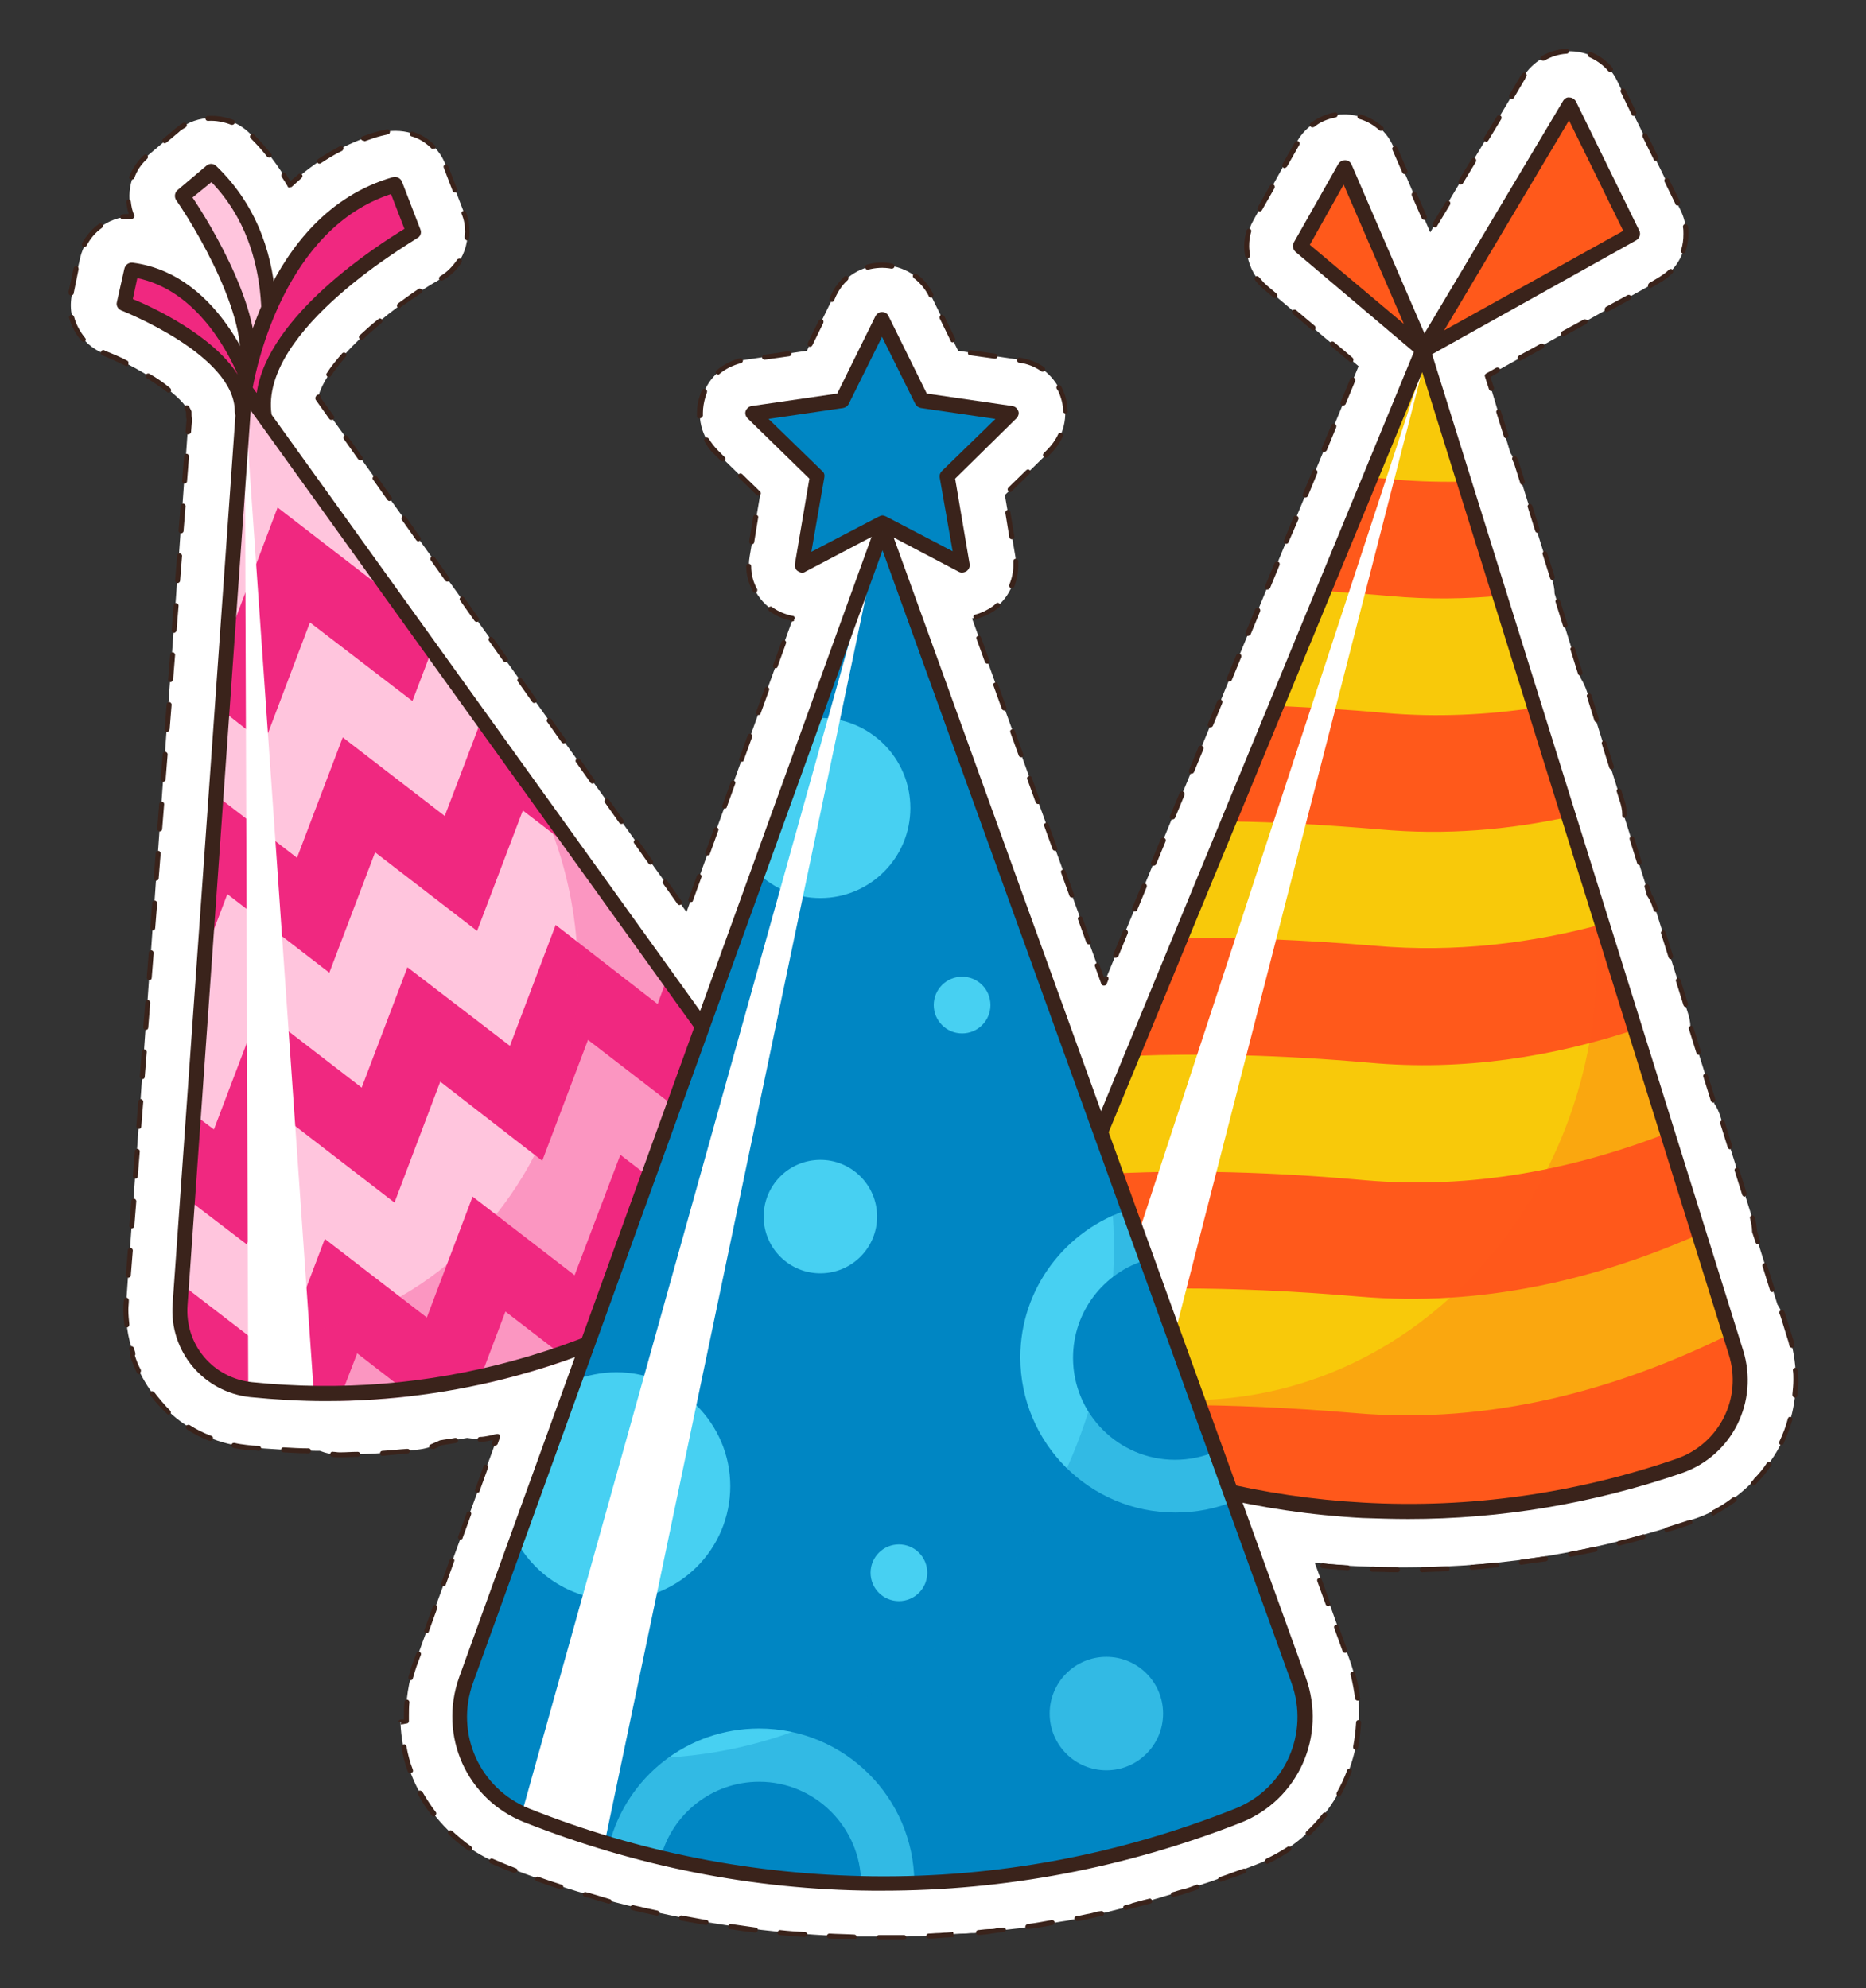 <?xml version="1.0" encoding="utf-8"?>
<!-- Generator: Adobe Illustrator 27.0.0, SVG Export Plug-In . SVG Version: 6.00 Build 0)  -->
<svg version="1.1" id="Layer_1" xmlns="http://www.w3.org/2000/svg" xmlns:xlink="http://www.w3.org/1999/xlink" x="0px" y="0px"
	 viewBox="0 0 375.1 399.6" style="enable-background:new 0 0 375.1 399.6;" xml:space="preserve">
<rect x="0" y="0" width="375.1" height="399.6" fill="#333333" stroke="none"/>
<style type="text/css">
	.st0{fill:#FFFFFF;}
	.st1{fill:#FF591B;}
	.st2{fill:#F8C90A;}
	.st3{fill:#3A231B;}
	.st4{opacity:0.3;fill:#FF591B;}
	.st5{fill:#FFC5DD;}
	.st6{fill:#F02880;}
	.st7{opacity:0.3;fill:#F02880;}
	.st8{fill:#0086C3;}
	.st9{fill:#47D0F2;}
	.st10{opacity:0.3;fill:#0086C3;}
</style>
<g>
	<g>
		<path class="st0" d="M359.7,268.6l-1.2-3.9c-0.3-0.9-0.7-1.8-1.2-2.5l-4.6-14.7c0-0.9-0.2-1.9-0.5-2.8l-6.4-20.4
			c-0.3-0.9-0.7-1.8-1.2-2.5l-4.8-15.4c0-0.9-0.2-1.9-0.5-2.8l-6.6-21.1c-0.3-0.9-0.7-1.8-1.2-2.5l-5.1-16.2c0-0.9-0.2-1.9-0.5-2.8
			l-6.9-22c-0.3-0.9-0.7-1.8-1.2-2.6l-5.3-17.1c0-0.9-0.2-1.9-0.5-2.8l-7.2-23c-0.3-0.9-0.7-1.8-1.2-2.5L299,75.6l34.4-19.2
			c5-2.8,7-9,4.4-14.2l-12.7-25.9c-1.7-3.6-5.3-5.9-9.3-6c-0.1,0-0.3,0-0.4,0c-3.8,0-7.3,2-9.3,5.3l-18.6,31.1l-7.4-17.2
			c-1.6-3.8-5.3-6.3-9.4-6.5c-0.2,0-0.4,0-0.6,0c-3.9,0-7.5,2.1-9.4,5.5L252,44.2c-2.6,4.5-1.5,10.2,2.4,13.6l18.7,15.8l-51.2,124.1
			l-26.5-73.4c1.6-0.3,3.1-0.9,4.4-1.9c3.3-2.4,5-6.5,4.3-10.6L202,99.5l8.9-8.7c2.9-2.9,4-7.2,2.7-11.1c-1.3-3.9-4.7-6.8-8.7-7.4
			l-12.3-1.8l-5.5-11.2c-1.8-3.7-5.6-6-9.7-6c-4.1,0-7.9,2.3-9.7,6l-5.5,11.2l-12.3,1.8c-4.1,0.6-7.5,3.4-8.7,7.4
			c-1.3,3.9-0.2,8.2,2.7,11.1l8.9,8.7l-2.1,12.3c-0.7,4.1,1,8.2,4.3,10.6c1.3,1,2.8,1.6,4.4,1.9L138,183.3L63.9,80.1
			c1.4-6.8,13.3-17.6,24.6-24c4.7-2.6,6.7-8.3,4.8-13.3l-3.7-9.6c-1.6-4.3-5.7-6.9-10.1-6.9c-1,0-2,0.1-3,0.4
			c-6.8,1.9-13,5.5-18.3,10.5c-2.2-3.9-4.9-7.4-8.1-10.5c-2.1-2-4.8-3-7.5-3c-2.4,0-4.9,0.8-6.9,2.5l-5.8,4.9
			c-3.7,3.1-4.8,8.1-3.1,12.4c-0.1,0-0.1,0-0.2,0c-5,0-9.4,3.5-10.5,8.4l-1.5,6.7C13.2,63.9,16,69.2,21,71.1
			c8.5,3.3,16.3,9.2,16.8,11.6c0,0.5,0,1,0.1,1.5L25.4,261.4c-0.3,3.6,0.2,7.4,1.5,10.8l-0.2,0.1c3.3,10.2,12.2,17.4,22.8,18.5
			c4.8,0.5,9.6,0.7,14.1,0.8c0.2,0,0.4,0,0.7,0c1.3,0.5,2.6,0.8,4,0.8c0.1,0,0.1,0,0.2,0c5.2-0.1,10.6-0.4,15.9-1.1
			c1.5-0.2,2.9-0.7,4.2-1.4c1.8-0.3,3.5-0.6,5.3-0.9c0.7,0.1,1.4,0.2,2.2,0.2c0.7,0,1.5-0.1,2.2-0.2c0.6-0.1,1.2-0.3,1.8-0.4
			L83.5,334c-1.4,3.9-2,7.9-1.9,12l-1.1,0c0.4,12.8,8.4,24.1,20.3,28.8c5.9,2.3,11.8,4.4,17.5,6c3.5,1.1,7.2,2,10.9,2.9
			c13.9,3.3,28.3,5.1,42.6,5.5l2.3,0l1.4,0l2,0c0.9,0,1.8,0,2.7,0c0.9,0,1.8,0,2.7-0.1c0,0,0.9,0,1.2,0l0.9,0c1.2,0,2.4-0.1,3.6-0.2
			c0.6,0,1.1-0.1,1.7-0.1l0.2,0c1.1-0.1,2.3-0.2,3.4-0.2c0.5,0,1-0.1,1.5-0.1l0.5,0c1.1-0.1,2.2-0.2,3.3-0.3c0.5,0,0.9-0.1,1.4-0.2
			l1-0.1c0.9-0.1,1.9-0.2,2.8-0.3c0.3,0,1.6-0.2,1.6-0.2c2.6-0.4,5-0.8,7.3-1.2l0.7-0.1c0.8-0.1,1.5-0.3,2.2-0.4l1.1-0.2
			c0.5-0.1,1-0.2,1.4-0.3c0.7-0.1,1.4-0.3,2.1-0.5l0.8-0.2c0.6-0.1,1.1-0.2,1.7-0.4c0.8-0.2,1.6-0.4,2.4-0.6l0.2-0.1
			c0.6-0.2,1.2-0.3,1.9-0.5c0.7-0.2,1.5-0.4,2.2-0.6c0.7-0.2,1.4-0.4,2.1-0.6c0.7-0.2,1.4-0.4,2-0.6c0.7-0.2,1.5-0.4,2.2-0.7
			c0,0,1.2-0.4,1.8-0.5c0.8-0.3,1.6-0.5,2.4-0.8c0,0,1.1-0.3,1.5-0.5c1-0.3,1.9-0.6,2.9-1l0.8-0.3c2.5-0.9,4.9-1.8,7.2-2.7
			c6.4-2.5,11.6-6.9,15.3-12.8c5.3-8.5,6.5-18.8,3.1-28.2l-7-19.5c2.3,0.2,4.6,0.4,6.9,0.6l2,0.1c2.8,0.1,5.3,0.2,7.7,0.2
			c0.7,0,1.3,0,2,0c0,0,0,0,0,0c19.6,0,39.1-3.3,57.9-9.8c4.7-1.6,8.9-4.5,12.3-8.2C360.3,289.8,362.8,278.8,359.7,268.6z"/>
	</g>
	<g>
		<polygon class="st1" points="286.1,70.4 315.5,21.1 328.2,47 		"/>
		<polygon class="st1" points="286.1,70.4 270.3,33.8 261.4,49.5 		"/>
		<path class="st2" d="M205.7,265.5l80.4-195.1l62.9,201.4c3,9.5-2.1,19.6-11.5,22.8c-15.4,5.3-37.3,10.4-63.4,8.9
			c-24.6-1.3-44.7-7.9-59-14.4C206,285.1,201.9,274.6,205.7,265.5z"/>
		<g>
			<g>
				<path class="st1" d="M337.9,294.7c-15.4,5.3-37.3,10.4-63.4,8.9c-24.6-1.4-44.7-7.9-59-14.4c-2.8-1.3-5.2-3.2-7-5.5
					c16.9-1.7,37.8-1.9,63.8,0.3c27.5,2.4,53.2-4.8,75.9-16.1l1.2,3.9C352.3,281.3,347.2,291.4,337.9,294.7z"/>
				<path class="st1" d="M341.9,247.9c-20.9,9.3-44.1,14.8-68.6,12.7c-26.6-2.3-48-2-65.1-0.2l10-24.2c15.4-1.1,34-1,56.1,1
					c21.7,1.9,42.3-2.2,61.2-9.6L341.9,247.9z"/>
				<path class="st1" d="M329.1,206.8c-16.8,5.6-34.9,8.5-53.7,6.8c-18.1-1.6-33.8-1.9-47.3-1.4l9.8-23.7
					c11.4-0.1,24.3,0.4,38.6,1.6c16,1.4,31.5-0.5,46.1-4.5L329.1,206.8z"/>
				<path class="st1" d="M315.7,164.1c-12.3,2.7-25.1,3.8-38.3,2.6c-10.8-0.9-20.8-1.5-30-1.6l9.6-23.2c6.7,0.3,13.9,0.7,21.4,1.4
					c10.4,0.9,20.6,0.4,30.4-1.1L315.7,164.1z"/>
				<path class="st1" d="M301.9,119.7c-7.3,0.7-14.8,0.8-22.4,0.1c-4.5-0.4-8.8-0.7-13-1L276,96c1.5,0.1,3,0.2,4.6,0.4
					c4.8,0.4,9.5,0.5,14.2,0.4L301.9,119.7z"/>
			</g>
		</g>
		<path class="st3" d="M286.1,71.9c-0.4,0-0.8-0.2-1.1-0.5c-0.5-0.5-0.6-1.2-0.2-1.8l29.4-49.3c0.3-0.5,0.8-0.8,1.3-0.7
			c0.5,0,1,0.3,1.3,0.8l12.7,25.9c0.4,0.7,0.1,1.6-0.6,2l-42.1,23.5C286.6,71.8,286.3,71.9,286.1,71.9z M315.4,24.2l-25.1,42.2
			l36-20L315.4,24.2z"/>
		<path class="st3" d="M286.1,71.9c-0.3,0-0.7-0.1-1-0.4l-24.7-20.9c-0.5-0.5-0.7-1.3-0.3-1.9l8.9-15.7c0.3-0.5,0.8-0.8,1.4-0.8
			c0.6,0,1.1,0.4,1.3,0.9l15.8,36.6c0.3,0.6,0.1,1.4-0.5,1.8C286.7,71.8,286.4,71.9,286.1,71.9z M263.3,49.2l18.9,15.9l-12.1-28
			L263.3,49.2z"/>
		<path class="st4" d="M337.1,295.5c-14,4.8-33.3,9.4-56.2,9.2c-2.4,0-4.8-0.1-7.2-0.2c-0.7,0-1.3-0.1-2-0.1
			c-12.7-0.8-24.2-3.1-34.3-5.9c-3-0.9-6-1.8-8.7-2.7c-5.2-1.8-9.8-3.7-14-5.5c-6.8-3.1-10.8-9.8-10.8-16.9c0,3.4,24.8,7.4,27.7,7.7
			c31.4,2.8,58-12.8,73.8-36.5c11.7-17.5,17.5-39.5,15-61.7l2.5,7.9l2.7,8.8l10.4,33.4l2.7,8.8l9.7,31.2
			C351.5,282.1,346.5,292.3,337.1,295.5z"/>
		<polygon class="st0" points="286.3,72.9 215.3,289.2 229.3,294.8 		"/>
		<path class="st3" d="M283.1,305.3c-3.1,0-6.1-0.1-9.2-0.2c-20.6-1.1-40.6-6-59.6-14.5c-9.8-4.4-14.3-15.7-10.1-25.7l80.4-195.1
			c0.2-0.6,0.8-1,1.5-0.9c0.6,0,1.2,0.4,1.4,1.1l62.9,201.4c3.2,10.3-2.2,21.2-12.4,24.7C320.2,302.2,301.8,305.3,283.1,305.3z
			 M285.9,74.8L207,266l0,0c-3.5,8.5,0.3,18.1,8.6,21.8c18.6,8.3,38.3,13.1,58.5,14.2c21.3,1.2,42.5-1.8,62.9-8.8
			c8.6-3,13.3-12.2,10.5-21L285.9,74.8z M205.7,265.5L205.7,265.5L205.7,265.5z"/>
	</g>
	<g>
		<path class="st5" d="M52.6,76.5c0,0,7-25.5-10.1-41.9l-5.8,4.9c0,0,19.2,27.6,11.3,39L52.6,76.5z"/>
		<path class="st3" d="M48,79.9c-0.4,0-0.9-0.2-1.2-0.6c-0.4-0.5-0.4-1.2-0.1-1.8c6-8.6-6.1-29.8-11.3-37.3c-0.4-0.6-0.3-1.5,0.3-2
			l5.8-4.9c0.6-0.5,1.4-0.5,2,0.1c17.6,16.9,10.8,42.3,10.5,43.4c-0.1,0.4-0.4,0.8-0.9,1l-4.6,1.9C48.4,79.8,48.2,79.9,48,79.9z
			 M52.6,76.5L52.6,76.5L52.6,76.5z M38.7,39.7c3.3,4.9,15.3,24.2,12.2,35.9l0.5-0.2c0.9-4,4.7-24.7-8.9-38.8L38.7,39.7z"/>
		<path class="st6" d="M50.7,78.8c0,0-6.6-22.2-24.3-24.5L24.9,61c0,0,23.7,9.1,23.8,21.7L50.7,78.8z"/>
		<path class="st3" d="M48.7,84.2c-0.1,0-0.2,0-0.4,0c-0.7-0.2-1.1-0.8-1.1-1.5c0-11.4-22.6-20.2-22.8-20.3c-0.7-0.3-1.1-1-0.9-1.7
			l1.5-6.7c0.2-0.8,0.9-1.3,1.7-1.2C45,55.2,51.9,77.4,52.1,78.3c0.1,0.4,0.1,0.8-0.1,1.1l-2,4C49.7,83.9,49.2,84.2,48.7,84.2z
			 M26.7,60.1c3.9,1.6,16,7.2,21.1,15.2c-2.6-6-9-17.1-20.2-19.4L26.7,60.1z"/>
		<path class="st6" d="M49.2,78.3c0,0,4.9-34,30.2-41.2l3.7,9.6c0,0-32.8,18.5-30.1,37L49.2,78.3z"/>
		<path class="st3" d="M53.1,85.1c-0.5,0-0.9-0.2-1.2-0.6L48,79.1c-0.2-0.3-0.3-0.7-0.3-1.1c0.2-1.4,5.3-35,31.3-42.4
			c0.7-0.2,1.5,0.2,1.8,0.9l3.7,9.6c0.3,0.7,0,1.5-0.7,1.8C83.6,48.2,52,66.2,54.6,83.4c0.1,0.7-0.3,1.3-0.9,1.6
			C53.5,85.1,53.3,85.1,53.1,85.1z M50.8,77.9l0.8,1.1c2.2-15.6,24.3-29.7,29.7-33L78.6,39C57.3,46,51.6,73.5,50.8,77.9z"/>
		<path class="st6" d="M36.2,262.2l13-183.9L156.8,228c5.1,7,3.6,16.8-3.2,22.1c-11.3,8.7-28.1,18.8-50.2,24.9
			c-20.8,5.7-39.3,5.7-52.9,4.3C41.9,278.4,35.6,270.8,36.2,262.2z"/>
		<g>
			<g>
				<g>
					<polygon class="st5" points="46.6,126.3 46.4,126.1 49.7,79.8 76.5,117.2 76.3,117.8 55.8,102 					"/>
				</g>
				<g>
					<polygon class="st5" points="59.7,172.4 44,160.3 45.2,143.2 53.1,149.4 62.3,125.1 82.9,140.9 86.6,131.2 96.6,145.1 
						89.4,164 68.9,148.2 					"/>
				</g>
				<g>
					<polygon class="st5" points="43,227 39.4,224.3 41.9,189.7 41.9,189.7 45.7,179.7 66.2,195.5 75.4,171.3 95.9,187.1 
						105.1,162.9 114.5,170.1 114.6,170.1 133.9,197.1 132.2,201.8 111.7,185.9 102.5,210.2 81.9,194.4 72.7,218.6 52.2,202.8 					
						"/>
				</g>
				<g>
					<path class="st5" d="M71.8,272l11.1,8.6c-5.2,0.6-10.1,0.9-14.8,1L71.8,272z"/>
				</g>
				<g>
					<path class="st5" d="M101.6,263.6l12.6,9.7c-3.3,1.2-6.7,2.2-10.3,3.2c-2.7,0.7-5.3,1.4-7.9,1.9L101.6,263.6z"/>
				</g>
				<g>
					<path class="st5" d="M131.3,255.2l8.2,6.3c-4,2.4-8.4,4.7-13.2,6.9L131.3,255.2z"/>
				</g>
				<g>
					<polygon class="st5" points="154,225 145.3,247.9 124.7,232.1 115.5,256.3 95,240.5 85.8,264.8 65.3,249 56.1,273.2 37,258.5 
						37,258.5 38.2,241.4 49.6,250.1 58.8,225.9 79.3,241.7 88.5,217.4 109,233.3 118.2,209 138.7,224.8 144,211.1 					"/>
				</g>
			</g>
		</g>
		<path class="st7" d="M153.6,250.9c-10.3,7.9-25,17-44.1,23.1c-2,0.6-4,1.2-6,1.8c-0.6,0.1-1.1,0.3-1.7,0.4
			c-10.8,2.8-21,4.1-30.1,4.5c-2.8,0.1-5.4,0.2-8,0.1c-4.8,0-9.2-0.3-13.2-0.7C44,279.4,38.8,274.9,37,269
			c0.9,2.8,22.6-0.6,25.1-1.2c26.8-6.3,44.6-26.6,51.2-50.6c4.9-17.8,3.6-37.6-4.5-55.3l4.2,5.9l4.7,6.5l17.9,24.9l4.7,6.5
			l16.7,23.2C161.9,235.9,160.5,245.6,153.6,250.9z"/>
		<polygon class="st0" points="49.2,80.5 49.9,279.5 63.1,280.2 		"/>
		<path class="st3" d="M65.4,281.6c-5,0-10-0.3-15.1-0.8c-9.4-1-16.3-9.2-15.6-18.7l13-183.9c0-0.6,0.5-1.2,1.1-1.3
			c0.6-0.2,1.3,0.1,1.6,0.6L158,227.2c5.6,7.8,4,18.4-3.5,24.2c-15.2,11.7-32.3,20.1-50.7,25.1C91.3,279.9,78.4,281.6,65.4,281.6z
			 M36.2,262.2l1.5,0.1c-0.6,7.9,5.1,14.7,13,15.5c17.7,1.8,35.3,0.4,52.4-4.3c18-4.9,34.7-13.2,49.6-24.6c6.3-4.8,7.6-13.6,2.9-20
			L50.4,82.5L37.7,262.3L36.2,262.2z"/>
	</g>
	<g>
		<polygon class="st8" points="177.4,105.1 161.3,113.6 164.4,95.7 151.4,83 169.3,80.4 177.4,64.2 185.4,80.4 203.4,83 190.4,95.7 
			193.4,113.6 		"/>
		<path class="st8" d="M248.8,364.9c-16.1,6.3-38.3,12.7-65,13.6c-2.8,0.1-5.6,0.1-8.4,0.1c-0.8,0-1.5,0-2.3,0
			c-14.9-0.3-28.4-2.3-40.3-5.2c-3.6-0.8-7-1.8-10.3-2.8c-6.1-1.8-11.7-3.8-16.6-5.7c-10.7-4.3-16.1-16.3-12.1-27.2l10.1-27.9
			l11.7-32.3l36.9-102l11.2-31.1l13.8-38.1l49.5,137l3.6,10.1l13.9,38.4l3.6,10.1l13,35.9C265,348.5,259.6,360.6,248.8,364.9z"/>
		<path class="st9" d="M146.8,298.7c0,12.6-10.2,22.9-22.9,22.9c-8.7,0-16.2-4.8-20.1-11.9l11.7-32.3c2.6-1,5.4-1.6,8.4-1.6
			C136.5,275.8,146.8,286.1,146.8,298.7z"/>
		<circle class="st9" cx="222.4" cy="344.4" r="11.4"/>
		
			<ellipse transform="matrix(1 -1.051820e-02 1.051820e-02 1 -2.562 1.748)" class="st9" cx="164.9" cy="244.5" rx="11.4" ry="11.4"/>
		<circle class="st9" cx="180.7" cy="316.1" r="5.7"/>
		<circle class="st9" cx="193.4" cy="202" r="5.7"/>
		<path class="st9" d="M183,162.4c0,10-8.1,18.1-18.1,18.1c-4.9,0-9.3-1.9-12.5-5l11.2-31.1c0.4,0,0.9-0.1,1.3-0.1
			C174.9,144.3,183,152.4,183,162.4z"/>
		<path class="st9" d="M244.4,291.7c-2.5,1.1-5.3,1.7-8.2,1.7c-11.3,0-20.5-9.2-20.5-20.5c0-9.3,6.2-17.2,14.8-19.7l-3.6-10.1
			c-12.6,4-21.8,15.8-21.8,29.7c0,17.2,13.9,31.2,31.2,31.2c4.2,0,8.2-0.8,11.8-2.3L244.4,291.7z"/>
		<path class="st9" d="M152.6,347.4c-14.5,0-26.6,9.8-30.1,23.2c3.3,1,6.7,1.9,10.3,2.8c2.3-8.8,10.3-15.3,19.8-15.3
			c11.3,0,20.4,9.2,20.5,20.4c0.8,0,1.5,0,2.3,0c2.9,0,5.7,0,8.4-0.1C183.7,361.3,169.8,347.4,152.6,347.4z"/>
		<path class="st3" d="M161.3,115.1c-0.3,0-0.6-0.1-0.9-0.3c-0.5-0.3-0.7-0.9-0.6-1.5l2.9-17.1l-12.4-12.1c-0.4-0.4-0.6-1-0.4-1.5
			c0.2-0.5,0.6-0.9,1.2-1l17.2-2.5l7.7-15.6c0.3-0.5,0.8-0.8,1.3-0.8s1.1,0.3,1.3,0.8l7.7,15.6l17.2,2.5c0.6,0.1,1,0.5,1.2,1
			c0.2,0.5,0,1.1-0.4,1.5L192,96.2l2.9,17.1c0.1,0.6-0.1,1.1-0.6,1.5c-0.5,0.3-1.1,0.4-1.6,0.1l-15.4-8.1l-15.4,8.1
			C161.8,115,161.5,115.1,161.3,115.1z M177.4,103.6c0.2,0,0.5,0.1,0.7,0.2l13.4,7L188.9,96c-0.1-0.5,0.1-1,0.4-1.3l10.8-10.5
			l-15-2.2c-0.5-0.1-0.9-0.4-1.1-0.8l-6.7-13.5l-6.7,13.5c-0.2,0.4-0.6,0.7-1.1,0.8l-15,2.2l10.8,10.5c0.4,0.3,0.5,0.8,0.4,1.3
			l-2.6,14.9l13.4-7C176.9,103.7,177.1,103.6,177.4,103.6z"/>
		<path class="st10" d="M247.8,364.9c-16.1,6.3-38.3,12.7-65,13.6c-2.8,0.1-5.6,0.1-8.4,0.1c-0.8,0-1.5,0-2.3,0
			c-14.9-0.3-28.4-2.3-40.3-5.2c-3.6-0.8-7-1.8-10.3-2.8c-6.1-1.8-11.7-3.8-16.6-5.7c-8.1-3.2-13.1-10.9-13.4-19.1
			c0.1,4,29.3,7.4,32.7,7.5c36.7,1.7,66.9-17.9,84.1-46.4c12.7-21,18.4-46.9,14.3-72.7l3.3,9.1l3.6,10.1l13.9,38.4l3.6,10.1l13,35.9
			C263.9,348.5,258.5,360.6,247.8,364.9z"/>
		<polygon class="st0" points="176.3,109.1 104.8,364.8 121.5,370.6 		"/>
		<path class="st3" d="M177.4,380c-0.7,0-1.3,0-2,0c-24-0.2-47.6-4.9-70.1-13.8c-11.5-4.6-17.2-17.3-13-29.1l0,0L176,105.7
			c0.2-0.6,0.8-1,1.4-1c0.6,0,1.2,0.4,1.4,1l83.7,231.5c4.2,11.7-1.5,24.5-13,29.1C226.3,375.4,202.1,380,177.4,380z M95.1,338.2
			c-3.7,10.2,1.3,21.3,11.3,25.3c22.1,8.8,45.3,13.3,69,13.6c25,0.3,49.5-4.3,72.9-13.6c10-4,15-15.1,11.3-25.3l-82.2-227.6
			L95.1,338.2z"/>
	</g>
	<g>
		<path class="st3" d="M176.7,389.9c-0.3,0-0.5-0.2-0.5-0.5c0-0.3,0.2-0.5,0.5-0.5l0.9,0c0.9,0,1.8,0,2.7,0c0.5,0,0.9,0,1.4,0
			c0.3,0,0.5,0.2,0.5,0.5c0,0.3-0.2,0.5-0.5,0.5c-0.5,0-0.9,0-1.4,0c-0.9,0-1.8,0-2.7,0L176.7,389.9
			C176.7,389.9,176.7,389.9,176.7,389.9z M171.7,389.8C171.7,389.8,171.7,389.8,171.7,389.8c-1.7,0-3.4-0.1-5-0.2
			c-0.3,0-0.5-0.2-0.5-0.5c0-0.3,0.3-0.5,0.5-0.5c1.7,0.1,3.3,0.1,5,0.2c0.3,0,0.5,0.2,0.5,0.5C172.2,389.6,172,389.8,171.7,389.8z
			 M186.7,389.6c-0.3,0-0.5-0.2-0.5-0.5c0-0.3,0.2-0.5,0.5-0.5c0.6,0,1.3-0.1,1.9-0.1c0.6,0,1.1-0.1,1.7-0.1l1.3-0.1l0.1,0.5l0,0.5
			l-1.3,0.1c-0.6,0-1.1,0.1-1.7,0.1C188.1,389.6,187.4,389.6,186.7,389.6C186.7,389.6,186.7,389.6,186.7,389.6z M161.7,389.3
			C161.7,389.3,161.7,389.3,161.7,389.3c-1.7-0.1-3.4-0.3-5-0.4c-0.3,0-0.5-0.3-0.4-0.5c0-0.3,0.3-0.5,0.5-0.5
			c1.7,0.2,3.3,0.3,5,0.4c0.3,0,0.5,0.3,0.5,0.5C162.2,389.1,162,389.3,161.7,389.3z M196.7,388.9c-0.3,0-0.5-0.2-0.5-0.5
			c0-0.3,0.2-0.5,0.5-0.5c0.8-0.1,1.7-0.2,2.5-0.2c0.5,0,0.9-0.1,1.4-0.2l1.1-0.1c0.3,0,0.5,0.2,0.5,0.4c0,0.3-0.2,0.5-0.4,0.5
			l-1.1,0.1c-0.5,0.1-0.9,0.1-1.4,0.2C198.4,388.8,197.6,388.8,196.7,388.9C196.7,388.9,196.7,388.9,196.7,388.9z M151.8,388.4
			C151.8,388.4,151.8,388.4,151.8,388.4c-1.7-0.2-3.4-0.4-5-0.7c-0.3,0-0.5-0.3-0.4-0.6c0-0.3,0.3-0.5,0.6-0.4
			c1.6,0.2,3.3,0.5,4.9,0.7c0.3,0,0.5,0.3,0.4,0.6C152.3,388.2,152,388.4,151.8,388.4z M206.6,387.7c-0.2,0-0.5-0.2-0.5-0.4
			c0-0.3,0.2-0.5,0.4-0.6c1.7-0.2,3.3-0.5,4.9-0.8c0.3,0,0.5,0.1,0.6,0.4c0,0.3-0.1,0.5-0.4,0.6
			C210.1,387.2,208.4,387.5,206.6,387.7C206.7,387.7,206.7,387.7,206.6,387.7z M141.9,386.9C141.9,386.9,141.8,386.9,141.9,386.9
			c-1.7-0.3-3.4-0.6-5-0.9c-0.3-0.1-0.4-0.3-0.4-0.6c0.1-0.3,0.3-0.5,0.6-0.4c1.6,0.3,3.3,0.6,4.9,0.9c0.3,0,0.5,0.3,0.4,0.6
			C142.3,386.8,142.1,386.9,141.9,386.9z M216.5,386.1c-0.2,0-0.4-0.2-0.5-0.4c-0.1-0.3,0.1-0.5,0.4-0.6l0.7-0.1
			c0.5-0.1,1-0.2,1.4-0.3c0.7-0.1,1.4-0.3,2.1-0.5l0.7-0.1c0.3-0.1,0.5,0.1,0.6,0.4c0.1,0.3-0.1,0.5-0.4,0.6l-0.7,0.1
			c-0.7,0.2-1.4,0.3-2.1,0.5c-0.5,0.1-0.9,0.2-1.4,0.3L216.5,386.1C216.6,386.1,216.5,386.1,216.5,386.1z M132.1,385
			c0,0-0.1,0-0.1,0c-0.9-0.2-1.9-0.4-2.8-0.6c-0.7-0.2-1.4-0.3-2.1-0.5c-0.3-0.1-0.4-0.3-0.4-0.6c0.1-0.3,0.3-0.4,0.6-0.4
			c0.7,0.2,1.4,0.3,2.1,0.5c0.9,0.2,1.9,0.4,2.8,0.6c0.3,0.1,0.4,0.3,0.4,0.6C132.5,384.8,132.3,385,132.1,385z M226.3,383.9
			c-0.2,0-0.4-0.2-0.5-0.4c-0.1-0.3,0.1-0.5,0.4-0.6c0.5-0.1,1-0.2,1.4-0.4c0.7-0.2,1.5-0.4,2.2-0.6l1.2-0.3
			c0.3-0.1,0.5,0.1,0.6,0.4c0.1,0.3-0.1,0.5-0.4,0.6l-1.2,0.3c-0.7,0.2-1.5,0.4-2.2,0.6c-0.5,0.1-1,0.2-1.5,0.4
			C226.3,383.9,226.3,383.9,226.3,383.9z M122.4,382.6c0,0-0.1,0-0.1,0c-1.4-0.4-2.7-0.8-4-1.2l-0.8-0.2c-0.3-0.1-0.4-0.4-0.3-0.6
			c0.1-0.3,0.4-0.4,0.6-0.3l0.8,0.2c1.3,0.4,2.7,0.8,4,1.2c0.3,0.1,0.4,0.3,0.4,0.6C122.8,382.5,122.6,382.6,122.4,382.6z
			 M235.9,381.3c-0.2,0-0.4-0.1-0.5-0.4c-0.1-0.3,0.1-0.5,0.3-0.6l0.4-0.1l0,0c0,0,1.2-0.4,1.8-0.5c0.8-0.2,1.6-0.5,2.4-0.8l0.2-0.1
			c0.3-0.1,0.5,0.1,0.6,0.3c0.1,0.3-0.1,0.5-0.3,0.6l-0.2,0.1c-0.8,0.3-1.6,0.5-2.4,0.8c-0.5,0.2-1.8,0.5-1.8,0.5l-0.4,0.1
			C236,381.3,236,381.3,235.9,381.3z M112.8,379.7c-0.1,0-0.1,0-0.2,0c-1.6-0.5-3.2-1.1-4.7-1.6c-0.3-0.1-0.4-0.4-0.3-0.6
			c0.1-0.3,0.4-0.4,0.6-0.3c1.6,0.6,3.2,1.1,4.7,1.6c0.3,0.1,0.4,0.4,0.3,0.6C113.2,379.6,113,379.7,112.8,379.7z M245.4,378.2
			c-0.2,0-0.4-0.1-0.5-0.3c-0.1-0.3,0-0.5,0.3-0.6l0.2-0.1c1.5-0.5,3-1.1,4.5-1.6c0.3-0.1,0.5,0,0.6,0.3c0.1,0.3,0,0.5-0.3,0.6
			c-1.5,0.6-3,1.1-4.5,1.6l-0.2,0.1C245.5,378.2,245.5,378.2,245.4,378.2z M103.4,376.4c-0.1,0-0.1,0-0.2,0c-0.8-0.3-1.7-0.7-2.5-1
			c-0.7-0.3-1.4-0.6-2.1-0.9c-0.2-0.1-0.4-0.4-0.2-0.7c0.1-0.2,0.4-0.4,0.7-0.2c0.7,0.3,1.4,0.6,2.1,0.9c0.8,0.3,1.7,0.7,2.5,1
			c0.3,0.1,0.4,0.4,0.3,0.6C103.8,376.3,103.6,376.4,103.4,376.4z M254.8,374.6c-0.2,0-0.4-0.1-0.5-0.3c-0.1-0.2,0-0.5,0.2-0.7
			c1.5-0.7,2.9-1.5,4.3-2.4c0.2-0.2,0.5-0.1,0.7,0.1c0.2,0.2,0.1,0.5-0.1,0.7c-1.4,0.9-2.9,1.8-4.4,2.5
			C254.9,374.6,254.8,374.6,254.8,374.6z M94.4,372c-0.1,0-0.2,0-0.3-0.1c-1.4-1-2.7-2-3.9-3.2c-0.2-0.2-0.2-0.5,0-0.7
			c0.2-0.2,0.5-0.2,0.7,0c1.2,1.1,2.5,2.2,3.8,3.1c0.2,0.2,0.3,0.5,0.1,0.7C94.8,371.9,94.6,372,94.4,372z M263,369
			c-0.1,0-0.3-0.1-0.4-0.2c-0.2-0.2-0.2-0.5,0-0.7c1.2-1.1,2.3-2.3,3.3-3.6c0.2-0.2,0.5-0.3,0.7-0.1c0.2,0.2,0.3,0.5,0.1,0.7
			c-1,1.3-2.2,2.6-3.4,3.8C263.2,368.9,263.1,369,263,369z M87.2,365.1c-0.2,0-0.3-0.1-0.4-0.2c-1-1.3-2-2.8-2.8-4.3
			c-0.1-0.2,0-0.5,0.2-0.7c0.2-0.1,0.5,0,0.7,0.2c0.8,1.4,1.7,2.8,2.7,4.1c0.2,0.2,0.1,0.5-0.1,0.7
			C87.4,365.1,87.3,365.1,87.2,365.1z M269.1,361.1c-0.1,0-0.2,0-0.2-0.1c-0.2-0.1-0.3-0.4-0.2-0.7c0.8-1.4,1.5-2.9,2.1-4.5
			c0.1-0.3,0.4-0.4,0.6-0.3c0.3,0.1,0.4,0.4,0.3,0.6c-0.6,1.6-1.3,3.1-2.1,4.6C269.4,361,269.3,361.1,269.1,361.1z M82.5,356.4
			c-0.2,0-0.4-0.1-0.5-0.3c-0.6-1.6-1-3.2-1.3-4.9c-0.1-0.3,0.1-0.5,0.4-0.6c0.3-0.1,0.5,0.1,0.6,0.4c0.3,1.6,0.7,3.2,1.3,4.7
			c0.1,0.3,0,0.5-0.3,0.6C82.6,356.4,82.5,356.4,82.5,356.4z M272.5,351.7C272.5,351.7,272.5,351.7,272.5,351.7
			c-0.4-0.1-0.5-0.3-0.5-0.6c0.3-1.6,0.5-3.2,0.6-4.9c0-0.3,0.2-0.5,0.5-0.5c0.3,0,0.5,0.2,0.5,0.5c-0.1,1.7-0.3,3.4-0.6,5
			C273,351.6,272.8,351.7,272.5,351.7z M80.6,346.6l0-0.5h-0.5c0-0.3,0.2-0.5,0.5-0.5l0.6,0c0-0.2,0-0.4,0-0.7c0-0.9,0-1.9,0.1-2.8
			c0-0.3,0.3-0.5,0.5-0.5c0.3,0,0.5,0.3,0.5,0.5c-0.1,0.9-0.1,1.8-0.1,2.7c0,0.4,0,0.7,0,1.1c0,0.3-0.2,0.5-0.5,0.5L80.6,346.6z
			 M272.9,341.8c-0.2,0-0.5-0.2-0.5-0.4c-0.2-1.6-0.5-3.2-0.9-4.8c-0.1-0.3,0.1-0.5,0.3-0.6c0.3-0.1,0.5,0.1,0.6,0.3
			c0.5,1.6,0.8,3.3,1,5C273.5,341.5,273.3,341.8,272.9,341.8C273,341.8,272.9,341.8,272.9,341.8z M82.6,337.7c0,0-0.1,0-0.1,0
			c-0.3-0.1-0.4-0.3-0.4-0.6c0.3-1.1,0.6-2.2,1-3.2l0.6-1.6c0.1-0.3,0.4-0.4,0.6-0.3c0.3,0.1,0.4,0.4,0.3,0.6l-0.6,1.6
			c-0.4,1-0.7,2.1-1,3.1C83,337.5,82.8,337.7,82.6,337.7z M270.4,332.2c-0.2,0-0.4-0.1-0.5-0.3l-1.7-4.7c-0.1-0.3,0-0.5,0.3-0.6
			c0.3-0.1,0.5,0,0.6,0.3l1.7,4.7c0.1,0.3,0,0.5-0.3,0.6C270.5,332.2,270.4,332.2,270.4,332.2z M85.8,328.2c-0.1,0-0.1,0-0.2,0
			c-0.3-0.1-0.4-0.4-0.3-0.6l1.7-4.7c0.1-0.3,0.4-0.4,0.6-0.3c0.3,0.1,0.4,0.4,0.3,0.6l-1.7,4.7C86.2,328.1,86,328.2,85.8,328.2z
			 M267,322.8c-0.2,0-0.4-0.1-0.5-0.3l-1.7-4.7c-0.1-0.3,0-0.5,0.3-0.6c0.3-0.1,0.5,0,0.6,0.3l1.7,4.7c0.1,0.3,0,0.5-0.3,0.6
			C267.1,322.7,267,322.8,267,322.8z M89.2,318.8c-0.1,0-0.1,0-0.2,0c-0.3-0.1-0.4-0.4-0.3-0.6l1.7-4.7c0.1-0.3,0.4-0.4,0.6-0.3
			c0.3,0.1,0.4,0.4,0.3,0.6l-1.7,4.7C89.6,318.7,89.4,318.8,89.2,318.8z M280.9,316C280.9,316,280.9,316,280.9,316l-0.1,0
			c-1.6,0-3.2-0.1-4.9-0.1c-0.3,0-0.5-0.2-0.5-0.5c0-0.3,0.2-0.5,0.5-0.5c1.7,0.1,3.3,0.1,4.9,0.1l0.1,0c0.3,0,0.5,0.2,0.5,0.5
			C281.4,315.8,281.2,316,280.9,316z M285.9,316c-0.3,0-0.5-0.2-0.5-0.5c0-0.3,0.2-0.5,0.5-0.5c1.6,0,3.3-0.1,5-0.2
			c0.3,0,0.5,0.2,0.5,0.5c0,0.3-0.2,0.5-0.5,0.5C289.2,315.9,287.5,315.9,285.9,316C285.9,316,285.9,316,285.9,316z M270.9,315.6
			C270.9,315.6,270.9,315.6,270.9,315.6c-1.7-0.1-3.4-0.2-5-0.4c-0.3,0-0.5-0.3-0.5-0.5c0-0.3,0.3-0.5,0.5-0.5
			c1.6,0.2,3.3,0.3,5,0.4c0.3,0,0.5,0.3,0.5,0.5C271.4,315.4,271.2,315.6,270.9,315.6z M295.9,315.5c-0.3,0-0.5-0.2-0.5-0.5
			c0-0.3,0.2-0.5,0.5-0.5c1.7-0.1,3.3-0.3,5-0.4c0.3,0,0.5,0.2,0.5,0.4c0,0.3-0.2,0.5-0.4,0.5C299.3,315.2,297.6,315.4,295.9,315.5
			C295.9,315.5,295.9,315.5,295.9,315.5z M305.8,314.5c-0.2,0-0.5-0.2-0.5-0.4c0-0.3,0.2-0.5,0.4-0.6c1.6-0.2,3.3-0.5,4.9-0.7
			c0.3,0,0.5,0.1,0.6,0.4c0,0.3-0.1,0.5-0.4,0.6C309.2,314,307.5,314.2,305.8,314.5C305.9,314.5,305.8,314.5,305.8,314.5z
			 M315.7,312.9c-0.2,0-0.4-0.2-0.5-0.4c-0.1-0.3,0.1-0.5,0.4-0.6c1.6-0.3,3.2-0.6,4.9-1c0.3-0.1,0.5,0.1,0.6,0.4
			c0.1,0.3-0.1,0.5-0.4,0.6C319,312.2,317.4,312.6,315.7,312.9C315.7,312.9,315.7,312.9,315.7,312.9z M325.5,310.7
			c-0.2,0-0.4-0.2-0.5-0.4c-0.1-0.3,0.1-0.5,0.4-0.6c1.6-0.4,3.2-0.8,4.8-1.3c0.3-0.1,0.5,0.1,0.6,0.3c0.1,0.3-0.1,0.5-0.3,0.6
			c-1.6,0.5-3.2,0.9-4.8,1.3C325.5,310.7,325.5,310.7,325.5,310.7z M92.6,309.4c-0.1,0-0.1,0-0.2,0c-0.3-0.1-0.4-0.4-0.3-0.6
			l1.7-4.7c0.1-0.3,0.4-0.4,0.6-0.3c0.3,0.1,0.4,0.4,0.3,0.6l-1.7,4.7C93,309.3,92.8,309.4,92.6,309.4z M335.1,308
			c-0.2,0-0.4-0.1-0.5-0.4c-0.1-0.3,0.1-0.5,0.3-0.6c1.6-0.5,3.2-1,4.7-1.5c0.3-0.1,0.5,0.1,0.6,0.3c0.1,0.3-0.1,0.5-0.3,0.6
			c-1.6,0.5-3.2,1.1-4.8,1.5C335.2,308,335.1,308,335.1,308z M344.4,304.6c-0.2,0-0.4-0.1-0.4-0.3c-0.1-0.2,0-0.5,0.2-0.7
			c1.4-0.7,2.8-1.6,4.1-2.6c0.2-0.2,0.5-0.1,0.7,0.1c0.2,0.2,0.1,0.5-0.1,0.7c-1.4,1-2.8,1.9-4.3,2.7
			C344.6,304.6,344.5,304.6,344.4,304.6z M96,300c-0.1,0-0.1,0-0.2,0c-0.3-0.1-0.4-0.4-0.3-0.6l1.7-4.7c0.1-0.3,0.4-0.4,0.6-0.3
			c0.3,0.1,0.4,0.4,0.3,0.6l-1.7,4.7C96.4,299.9,96.2,300,96,300z M352.4,298.6c-0.1,0-0.2,0-0.3-0.1c-0.2-0.2-0.2-0.5,0-0.7
			c0.2-0.2,0.4-0.4,0.5-0.6c1-1,1.9-2.1,2.6-3.2c0.2-0.2,0.5-0.3,0.7-0.1c0.2,0.2,0.3,0.5,0.1,0.7c-0.8,1.2-1.7,2.3-2.7,3.3
			c-0.2,0.2-0.3,0.4-0.5,0.6C352.6,298.5,352.5,298.6,352.4,298.6z M68.2,292.9c-0.5,0-0.9,0-1.4-0.1c-0.3,0-0.5-0.3-0.4-0.6
			c0-0.3,0.3-0.5,0.6-0.4c0.4,0,0.8,0.1,1.2,0.1l0.2,0c1.2,0,2.3-0.1,3.5-0.1c0.3,0,0.5,0.2,0.5,0.5c0,0.3-0.2,0.5-0.5,0.5
			c-1.2,0-2.3,0.1-3.5,0.1L68.2,292.9z M76.9,292.6c-0.3,0-0.5-0.2-0.5-0.5c0-0.3,0.2-0.5,0.5-0.5c1.7-0.1,3.3-0.3,5-0.4
			c0.3,0,0.5,0.2,0.5,0.4c0,0.3-0.2,0.5-0.4,0.5C80.3,292.3,78.6,292.4,76.9,292.6C76.9,292.6,76.9,292.6,76.9,292.6z M62,292.1
			C62,292.1,62,292.1,62,292.1c-1.6,0-3.3-0.1-5-0.2c-0.3,0-0.5-0.2-0.5-0.5c0-0.3,0.2-0.5,0.5-0.5c1.7,0.1,3.4,0.2,5,0.2
			c0.3,0,0.5,0.2,0.5,0.5C62.5,291.9,62.3,292.1,62,292.1z M52,291.6C52,291.6,52,291.6,52,291.6c-0.9-0.1-1.7-0.2-2.6-0.2
			c-0.8-0.1-1.7-0.2-2.5-0.4c-0.3-0.1-0.4-0.3-0.4-0.6c0.1-0.3,0.3-0.4,0.6-0.4c0.8,0.2,1.6,0.3,2.4,0.4c0.8,0.1,1.7,0.2,2.5,0.2
			c0.3,0,0.5,0.3,0.5,0.5C52.5,291.4,52.3,291.6,52,291.6z M86.8,291.2c-0.2,0-0.4-0.1-0.5-0.3c-0.1-0.3,0-0.5,0.3-0.6
			c0.5-0.2,1.1-0.5,1.6-0.7c0.1,0,0.1-0.1,0.2-0.1c1-0.2,2.1-0.3,3.1-0.5c0.3,0,0.5,0.1,0.6,0.4c0,0.3-0.1,0.5-0.4,0.6
			c-1,0.2-2,0.3-3,0.5c-0.5,0.3-1.1,0.6-1.6,0.8C86.9,291.2,86.8,291.2,86.8,291.2z M99.4,290.6c-0.1,0-0.1,0-0.2,0
			c-0.3-0.1-0.4-0.4-0.3-0.6l0.2-0.6c-0.3,0.1-0.6,0.1-0.9,0.2c-0.6,0.1-1.1,0.2-1.7,0.2c-0.3,0-0.5-0.2-0.5-0.5
			c0-0.3,0.2-0.5,0.5-0.5c0.5,0,1.1-0.1,1.6-0.2c0.6-0.1,1.2-0.3,1.8-0.4c0.2,0,0.4,0,0.5,0.2c0.1,0.1,0.2,0.3,0.1,0.5l-0.5,1.4
			C99.8,290.5,99.6,290.6,99.4,290.6z M358.1,290.4c-0.1,0-0.1,0-0.2,0c-0.2-0.1-0.4-0.4-0.2-0.7c0.7-1.5,1.3-3,1.7-4.6
			c0.1-0.3,0.3-0.4,0.6-0.3c0.3,0.1,0.4,0.4,0.3,0.6c-0.5,1.6-1.1,3.2-1.8,4.8C358.5,290.3,358.3,290.4,358.1,290.4z M42.3,289.6
			c-0.1,0-0.1,0-0.2,0c-1.6-0.6-3.1-1.4-4.5-2.3c-0.2-0.1-0.3-0.5-0.2-0.7c0.1-0.2,0.5-0.3,0.7-0.2c1.4,0.9,2.8,1.6,4.4,2.2
			c0.3,0.1,0.4,0.4,0.3,0.6C42.6,289.5,42.5,289.6,42.3,289.6z M33.9,284.3c-0.1,0-0.2,0-0.3-0.1c-1.2-1.2-2.4-2.4-3.4-3.8
			c-0.2-0.2-0.1-0.5,0.1-0.7c0.2-0.2,0.5-0.1,0.7,0.1c1,1.3,2.1,2.6,3.2,3.7c0.2,0.2,0.2,0.5,0,0.7C34.1,284.2,34,284.3,33.9,284.3z
			 M360.8,280.9C360.8,280.9,360.8,280.9,360.8,280.9c-0.3,0-0.5-0.3-0.5-0.6c0.1-1,0.2-2,0.2-3c0-0.6,0-1.3-0.1-1.9
			c0-0.3,0.2-0.5,0.5-0.5c0.3,0,0.5,0.2,0.5,0.5c0,0.7,0.1,1.3,0.1,2c0,1-0.1,2.1-0.2,3.1C361.3,280.7,361.1,280.9,360.8,280.9z
			 M28,276.2c-0.2,0-0.4-0.1-0.5-0.3c-0.5-1.1-1-2.3-1.4-3.5c0-0.1,0-0.3,0-0.4c0,0,0-0.1,0.1-0.1c-0.1-0.2-0.1-0.4-0.2-0.7
			c-0.1-0.3,0.1-0.5,0.3-0.6c0.3-0.1,0.5,0.1,0.6,0.3c0.1,0.3,0.2,0.7,0.3,1c0,0.1,0,0.3,0,0.4c0,0,0,0.1-0.1,0.1
			c0.3,1,0.7,2,1.2,2.9c0.1,0.2,0,0.5-0.2,0.7C28.2,276.2,28.1,276.2,28,276.2z M360.2,270.9c-0.2,0-0.4-0.2-0.5-0.4
			c-0.1-0.6-0.3-1.2-0.5-1.8l-1.2-3.9c-0.1-0.3-0.2-0.6-0.3-0.8c-0.1-0.3,0-0.5,0.3-0.7c0.3-0.1,0.5,0,0.7,0.3
			c0.1,0.3,0.2,0.6,0.3,0.9l1.2,3.9c0.2,0.6,0.4,1.2,0.5,1.9c0.1,0.3-0.1,0.5-0.4,0.6C360.3,270.9,360.2,270.9,360.2,270.9z
			 M25.5,266.8c-0.3,0-0.5-0.2-0.5-0.4c-0.1-1-0.2-2-0.2-3.1c0-0.6,0-1.3,0.1-1.9l0-0.1c0-0.3,0.3-0.5,0.5-0.5
			c0.3,0,0.5,0.3,0.5,0.5l0,0.1c0,0.6-0.1,1.2-0.1,1.8c0,1,0.1,2,0.2,3C26,266.5,25.8,266.8,25.5,266.8
			C25.6,266.8,25.5,266.8,25.5,266.8z M356.3,259.7c-0.2,0-0.4-0.1-0.5-0.4l-1.5-4.8c-0.1-0.3,0.1-0.5,0.3-0.6
			c0.3-0.1,0.5,0.1,0.6,0.3l1.5,4.8c0.1,0.3-0.1,0.5-0.3,0.6C356.4,259.7,356.4,259.7,356.3,259.7z M25.8,256.8
			C25.8,256.8,25.8,256.8,25.8,256.8c-0.3,0-0.5-0.3-0.5-0.5l0.4-5c0-0.3,0.3-0.5,0.5-0.5c0.3,0,0.5,0.3,0.5,0.5l-0.4,5
			C26.3,256.6,26,256.8,25.8,256.8z M353.4,250.1c-0.2,0-0.4-0.1-0.5-0.4l-0.7-2.1c0,0,0-0.1,0-0.1c0-0.9-0.2-1.7-0.4-2.6
			c-0.1-0.3,0.1-0.5,0.3-0.6c0.3-0.1,0.5,0.1,0.6,0.3c0.3,0.9,0.4,1.8,0.5,2.8l0.6,2.1c0.1,0.3-0.1,0.5-0.3,0.6
			C353.5,250.1,353.4,250.1,353.4,250.1z M26.5,246.9C26.5,246.9,26.5,246.9,26.5,246.9c-0.3,0-0.5-0.3-0.5-0.5l0.4-5
			c0-0.3,0.3-0.5,0.5-0.5c0.3,0,0.5,0.3,0.5,0.5l-0.4,5C27,246.7,26.7,246.9,26.5,246.9z M350.7,240.5c-0.2,0-0.4-0.1-0.5-0.4
			l-1.5-4.8c-0.1-0.3,0.1-0.5,0.3-0.6c0.3-0.1,0.5,0.1,0.6,0.3l1.5,4.8c0.1,0.3-0.1,0.5-0.3,0.6
			C350.8,240.5,350.8,240.5,350.7,240.5z M27.2,236.9C27.2,236.9,27.2,236.9,27.2,236.9c-0.3,0-0.5-0.3-0.5-0.5l0.4-5
			c0-0.3,0.3-0.5,0.5-0.5c0.3,0,0.5,0.3,0.5,0.5l-0.4,5C27.7,236.7,27.5,236.9,27.2,236.9z M347.8,231c-0.2,0-0.4-0.1-0.5-0.4
			l-1.5-4.8c-0.1-0.3,0.1-0.5,0.3-0.6c0.3-0.1,0.5,0.1,0.6,0.3l1.5,4.8c0.1,0.3-0.1,0.5-0.3,0.6C347.9,231,347.8,231,347.8,231z
			 M27.9,226.9C27.9,226.9,27.9,226.9,27.9,226.9c-0.3,0-0.5-0.3-0.5-0.5l0.4-5c0-0.3,0.3-0.5,0.5-0.5c0.3,0,0.5,0.3,0.5,0.5l-0.4,5
			C28.4,226.7,28.2,226.9,27.9,226.9z M344.4,221.6c-0.2,0-0.4-0.1-0.5-0.4l-1.5-4.8c-0.1-0.3,0.1-0.5,0.3-0.6
			c0.3-0.1,0.5,0.1,0.6,0.3l1.5,4.8c0.1,0.3-0.1,0.5-0.3,0.6C344.5,221.6,344.5,221.6,344.4,221.6z M28.6,216.9
			C28.6,216.9,28.6,216.9,28.6,216.9c-0.3,0-0.5-0.3-0.5-0.5l0.4-5c0-0.3,0.3-0.5,0.5-0.5c0.3,0,0.5,0.3,0.5,0.5l-0.4,5
			C29.1,216.7,28.9,216.9,28.6,216.9z M341.5,212c-0.2,0-0.4-0.1-0.5-0.4l-1.5-4.8c-0.1-0.3,0.1-0.5,0.3-0.6
			c0.3-0.1,0.5,0.1,0.6,0.3l1.5,4.8c0.1,0.3-0.1,0.5-0.3,0.6C341.6,212,341.5,212,341.5,212z M29.3,207C29.3,207,29.3,207,29.3,207
			c-0.3,0-0.5-0.3-0.5-0.5l0.4-5c0-0.3,0.3-0.5,0.5-0.5c0.3,0,0.5,0.3,0.5,0.5l-0.4,5C29.8,206.8,29.6,207,29.3,207z M338.9,202.4
			c-0.2,0-0.4-0.1-0.5-0.4l-1.5-4.8c-0.1-0.3,0.1-0.5,0.3-0.6c0.3-0.1,0.5,0.1,0.6,0.3l1.5,4.8c0.1,0.3-0.1,0.5-0.3,0.6
			C339,202.4,338.9,202.4,338.9,202.4z M221.9,198.1C221.9,198.1,221.9,198.1,221.9,198.1c-0.2,0-0.4-0.1-0.5-0.3l-1.3-3.6
			c-0.1-0.3,0-0.5,0.3-0.6c0.3-0.1,0.5,0,0.6,0.3l0.9,2.5c0.1-0.2,0.4-0.2,0.6-0.2c0.3,0.1,0.4,0.4,0.3,0.7l-0.4,1
			C222.3,198,222.1,198.1,221.9,198.1z M30,197C30,197,30,197,30,197c-0.3,0-0.5-0.3-0.5-0.5l0.4-5c0-0.3,0.3-0.5,0.5-0.5
			c0.3,0,0.5,0.3,0.5,0.5l-0.4,5C30.5,196.8,30.3,197,30,197z M335.9,192.8c-0.2,0-0.4-0.1-0.5-0.4l-1.5-4.8
			c-0.1-0.3,0.1-0.5,0.3-0.6c0.3-0.1,0.5,0.1,0.6,0.3l1.5,4.8c0.1,0.3-0.1,0.5-0.3,0.6C336,192.8,335.9,192.8,335.9,192.8z
			 M224.3,192.5c-0.1,0-0.1,0-0.2,0c-0.3-0.1-0.4-0.4-0.3-0.7l1.9-4.6c0.1-0.3,0.4-0.4,0.7-0.3c0.3,0.1,0.4,0.4,0.3,0.7l-1.9,4.6
			C224.6,192.3,224.5,192.5,224.3,192.5z M218.9,189.8c-0.2,0-0.4-0.1-0.5-0.3l-1.7-4.7c-0.1-0.3,0-0.5,0.3-0.6
			c0.3-0.1,0.5,0,0.6,0.3l1.7,4.7c0.1,0.3,0,0.5-0.3,0.6C219,189.8,219,189.8,218.9,189.8z M30.7,187C30.7,187,30.7,187,30.7,187
			c-0.3,0-0.5-0.3-0.5-0.5l0.4-5c0-0.3,0.3-0.5,0.5-0.5c0.3,0,0.5,0.3,0.5,0.5l-0.4,5C31.2,186.8,31,187,30.7,187z M332.9,183.3
			c-0.2,0-0.4-0.1-0.5-0.4l-0.1-0.3c-0.3-0.9-0.6-1.7-1.1-2.4c0,0,0-0.1-0.1-0.1l-0.5-1.8c-0.1-0.3,0.1-0.5,0.3-0.6
			c0.3-0.1,0.5,0.1,0.6,0.3l0.5,1.7c0.5,0.8,0.9,1.7,1.2,2.6l0.1,0.3c0.1,0.3-0.1,0.5-0.3,0.6C333,183.3,332.9,183.3,332.9,183.3z
			 M228.1,183.2c-0.1,0-0.1,0-0.2,0c-0.3-0.1-0.4-0.4-0.3-0.7l1.9-4.6c0.1-0.3,0.4-0.4,0.7-0.3c0.3,0.1,0.4,0.4,0.3,0.7l-1.9,4.6
			C228.5,183.1,228.3,183.2,228.1,183.2z M136.6,181.9c-0.2,0-0.3-0.1-0.4-0.2l-2.9-4.1c-0.2-0.2-0.1-0.5,0.1-0.7
			c0.2-0.2,0.5-0.1,0.7,0.1l2.9,4.1c0.2,0.2,0.1,0.5-0.1,0.7C136.8,181.8,136.7,181.9,136.6,181.9z M138.9,181.3c-0.1,0-0.1,0-0.2,0
			c-0.3-0.1-0.4-0.4-0.3-0.6l1.7-4.7c0.1-0.3,0.4-0.4,0.6-0.3c0.3,0.1,0.4,0.4,0.3,0.6l-1.7,4.7
			C139.3,181.2,139.1,181.3,138.9,181.3z M215.5,180.4c-0.2,0-0.4-0.1-0.5-0.3l-1.7-4.7c-0.1-0.3,0-0.5,0.3-0.6
			c0.3-0.1,0.5,0,0.6,0.3l1.7,4.7c0.1,0.3,0,0.5-0.3,0.6C215.6,180.4,215.6,180.4,215.5,180.4z M31.4,177
			C31.4,177,31.4,177,31.4,177c-0.3,0-0.5-0.3-0.5-0.5l0.4-5c0-0.3,0.3-0.5,0.5-0.5c0.3,0,0.5,0.3,0.5,0.5l-0.4,5
			C31.9,176.8,31.7,177,31.4,177z M231.9,174c-0.1,0-0.1,0-0.2,0c-0.3-0.1-0.4-0.4-0.3-0.7l1.9-4.6c0.1-0.3,0.4-0.4,0.7-0.3
			c0.3,0.1,0.4,0.4,0.3,0.7l-1.9,4.6C232.3,173.9,232.1,174,231.9,174z M329.6,173.9c-0.2,0-0.4-0.1-0.5-0.4l-1.5-4.8
			c-0.1-0.3,0.1-0.5,0.3-0.6c0.3-0.1,0.5,0.1,0.6,0.3l1.5,4.8c0.1,0.3-0.1,0.5-0.3,0.6C329.7,173.9,329.6,173.9,329.6,173.9z
			 M130.8,173.8c-0.2,0-0.3-0.1-0.4-0.2l-2.9-4.1c-0.2-0.2-0.1-0.5,0.1-0.7c0.2-0.2,0.5-0.1,0.7,0.1l2.9,4.1
			c0.2,0.2,0.1,0.5-0.1,0.7C131,173.7,130.9,173.8,130.8,173.8z M142.3,171.9c-0.1,0-0.1,0-0.2,0c-0.3-0.1-0.4-0.4-0.3-0.6l1.7-4.7
			c0.1-0.3,0.4-0.4,0.6-0.3c0.3,0.1,0.4,0.4,0.3,0.6l-1.7,4.7C142.7,171.8,142.5,171.9,142.3,171.9z M212.1,171
			c-0.2,0-0.4-0.1-0.5-0.3l-1.7-4.7c-0.1-0.3,0-0.5,0.3-0.6c0.3-0.1,0.5,0,0.6,0.3l1.7,4.7c0.1,0.3,0,0.5-0.3,0.6
			C212.2,171,212.2,171,212.1,171z M32.1,167.1C32.1,167.1,32.1,167.1,32.1,167.1c-0.3,0-0.5-0.3-0.5-0.5l0.4-5
			c0-0.3,0.3-0.5,0.5-0.5c0.3,0,0.5,0.3,0.5,0.5l-0.4,5C32.6,166.9,32.4,167.1,32.1,167.1z M124.9,165.6c-0.2,0-0.3-0.1-0.4-0.2
			l-2.9-4.1c-0.2-0.2-0.1-0.5,0.1-0.7c0.2-0.2,0.5-0.1,0.7,0.1l2.9,4.1c0.2,0.2,0.1,0.5-0.1,0.7
			C125.2,165.6,125.1,165.6,124.9,165.6z M235.7,164.7c-0.1,0-0.1,0-0.2,0c-0.3-0.1-0.4-0.4-0.3-0.7l1.9-4.6
			c0.1-0.3,0.4-0.4,0.7-0.3c0.3,0.1,0.4,0.4,0.3,0.7l-1.9,4.6C236.1,164.6,235.9,164.7,235.7,164.7z M326.6,164.4
			c-0.2,0-0.4-0.1-0.5-0.4l0-0.2c0,0,0-0.1,0-0.1c0-0.9-0.2-1.8-0.5-2.7l-0.6-1.9c-0.1-0.3,0.1-0.5,0.3-0.6c0.3-0.1,0.5,0.1,0.6,0.3
			l0.6,1.9c0.3,0.9,0.5,1.9,0.5,2.8l0,0.1c0.1,0.3-0.1,0.5-0.3,0.6C326.7,164.3,326.6,164.4,326.6,164.4z M145.7,162.5
			c-0.1,0-0.1,0-0.2,0c-0.3-0.1-0.4-0.4-0.3-0.6l1.7-4.7c0.1-0.3,0.4-0.4,0.6-0.3c0.3,0.1,0.4,0.4,0.3,0.6l-1.7,4.7
			C146.1,162.4,145.9,162.5,145.7,162.5z M208.7,161.6c-0.2,0-0.4-0.1-0.5-0.3l-1.7-4.7c-0.1-0.3,0-0.5,0.3-0.6
			c0.3-0.1,0.5,0,0.6,0.3l1.7,4.7c0.1,0.3,0,0.5-0.3,0.6C208.8,161.6,208.8,161.6,208.7,161.6z M119.1,157.5c-0.2,0-0.3-0.1-0.4-0.2
			l-2.9-4.1c-0.2-0.2-0.1-0.5,0.1-0.7c0.2-0.2,0.5-0.1,0.7,0.1l2.9,4.1c0.2,0.2,0.1,0.5-0.1,0.7
			C119.3,157.5,119.2,157.5,119.1,157.5z M32.8,157.1C32.8,157.1,32.8,157.1,32.8,157.1c-0.3,0-0.5-0.3-0.5-0.5l0.4-5
			c0-0.3,0.3-0.5,0.5-0.5c0.3,0,0.5,0.3,0.5,0.5l-0.4,5C33.3,156.9,33.1,157.1,32.8,157.1z M239.5,155.5c-0.1,0-0.1,0-0.2,0
			c-0.3-0.1-0.4-0.4-0.3-0.7l1.9-4.6c0.1-0.3,0.4-0.4,0.7-0.3c0.3,0.1,0.4,0.4,0.3,0.7l-1.9,4.6
			C239.9,155.4,239.7,155.5,239.5,155.5z M324,154.7c-0.2,0-0.4-0.1-0.5-0.4l-1.5-4.8c-0.1-0.3,0.1-0.5,0.3-0.6
			c0.3-0.1,0.5,0.1,0.6,0.3l1.5,4.8c0.1,0.3-0.1,0.5-0.3,0.6C324.1,154.7,324,154.7,324,154.7z M149.1,153.1c-0.1,0-0.1,0-0.2,0
			c-0.3-0.1-0.4-0.4-0.3-0.6l1.7-4.7c0.1-0.3,0.4-0.4,0.6-0.3c0.3,0.1,0.4,0.4,0.3,0.6l-1.7,4.7C149.5,153,149.3,153.1,149.1,153.1z
			 M205.3,152.2c-0.2,0-0.4-0.1-0.5-0.3l-1.7-4.7c-0.1-0.3,0-0.5,0.3-0.6c0.3-0.1,0.5,0,0.6,0.3l1.7,4.7c0.1,0.3,0,0.5-0.3,0.6
			C205.4,152.2,205.4,152.2,205.3,152.2z M113.3,149.4c-0.2,0-0.3-0.1-0.4-0.2l-2.9-4.1c-0.2-0.2-0.1-0.5,0.1-0.7
			c0.2-0.2,0.5-0.1,0.7,0.1l2.9,4.1c0.2,0.2,0.1,0.5-0.1,0.7C113.5,149.4,113.4,149.4,113.3,149.4z M33.6,147.1
			C33.5,147.1,33.5,147.1,33.6,147.1c-0.3,0-0.5-0.3-0.5-0.5l0.4-5c0-0.3,0.3-0.5,0.5-0.5c0.3,0,0.5,0.3,0.5,0.5l-0.4,5
			C34,146.9,33.8,147.1,33.6,147.1z M243.3,146.2c-0.1,0-0.1,0-0.2,0c-0.3-0.1-0.4-0.4-0.3-0.7l1.9-4.6c0.1-0.3,0.4-0.4,0.7-0.3
			c0.3,0.1,0.4,0.4,0.3,0.7l-1.9,4.6C243.7,146.1,243.5,146.2,243.3,146.2z M321,145.2c-0.2,0-0.4-0.1-0.5-0.4l-1.5-4.8
			c-0.1-0.3,0.1-0.5,0.3-0.6c0.3-0.1,0.5,0.1,0.6,0.3l1.5,4.8c0.1,0.3-0.1,0.5-0.3,0.6C321.1,145.2,321,145.2,321,145.2z
			 M152.5,143.7c-0.1,0-0.1,0-0.2,0c-0.3-0.1-0.4-0.4-0.3-0.6l1.7-4.7c0.1-0.3,0.4-0.4,0.6-0.3c0.3,0.1,0.4,0.4,0.3,0.6l-1.7,4.7
			C152.9,143.6,152.7,143.7,152.5,143.7z M201.9,142.8c-0.2,0-0.4-0.1-0.5-0.3l-1.7-4.7c-0.1-0.3,0-0.5,0.3-0.6
			c0.3-0.1,0.5,0,0.6,0.3l1.7,4.7c0.1,0.3,0,0.5-0.3,0.6C202,142.8,202,142.8,201.9,142.8z M107.4,141.3c-0.2,0-0.3-0.1-0.4-0.2
			l-2.9-4.1c-0.2-0.2-0.1-0.5,0.1-0.7c0.2-0.2,0.5-0.1,0.7,0.1l2.9,4.1c0.2,0.2,0.1,0.5-0.1,0.7
			C107.7,141.2,107.5,141.3,107.4,141.3z M34.3,137.1C34.2,137.1,34.2,137.1,34.3,137.1c-0.3,0-0.5-0.3-0.5-0.5l0.4-5
			c0-0.3,0.3-0.5,0.5-0.5c0.3,0,0.5,0.3,0.5,0.5l-0.4,5C34.7,136.9,34.5,137.1,34.3,137.1z M247.1,137c-0.1,0-0.1,0-0.2,0
			c-0.3-0.1-0.4-0.4-0.3-0.7l1.9-4.6c0.1-0.3,0.4-0.4,0.7-0.3c0.3,0.1,0.4,0.4,0.3,0.7l-1.9,4.6C247.5,136.9,247.3,137,247.1,137z
			 M317.7,135.8c-0.2,0-0.4-0.1-0.5-0.4l-1.5-4.8c-0.1-0.3,0.1-0.5,0.3-0.6c0.3-0.1,0.5,0.1,0.6,0.3l1.5,4.8
			c0.1,0.3-0.1,0.5-0.3,0.6C317.8,135.8,317.7,135.8,317.7,135.8z M155.9,134.3c-0.1,0-0.1,0-0.2,0c-0.3-0.1-0.4-0.4-0.3-0.6
			l1.7-4.7c0.1-0.3,0.4-0.4,0.6-0.3c0.3,0.1,0.4,0.4,0.3,0.6l-1.7,4.7C156.3,134.2,156.1,134.3,155.9,134.3z M198.5,133.4
			c-0.2,0-0.4-0.1-0.5-0.3l-1.7-4.7c-0.1-0.3,0-0.5,0.3-0.6c0.3-0.1,0.5,0,0.6,0.3l1.7,4.7c0.1,0.3,0,0.5-0.3,0.6
			C198.6,133.4,198.6,133.4,198.5,133.4z M101.6,133.1c-0.2,0-0.3-0.1-0.4-0.2l-2.9-4.1c-0.2-0.2-0.1-0.5,0.1-0.7
			c0.2-0.2,0.5-0.1,0.7,0.1l2.9,4.1c0.2,0.2,0.1,0.5-0.1,0.7C101.8,133.1,101.7,133.1,101.6,133.1z M250.9,127.8c-0.1,0-0.1,0-0.2,0
			c-0.3-0.1-0.4-0.4-0.3-0.7l1.9-4.6c0.1-0.3,0.4-0.4,0.7-0.3c0.3,0.1,0.4,0.4,0.3,0.7l-1.9,4.6
			C251.3,127.6,251.1,127.8,250.9,127.8z M35,127.2C35,127.2,34.9,127.2,35,127.2c-0.3,0-0.5-0.3-0.5-0.5l0.4-5
			c0-0.3,0.3-0.5,0.5-0.5c0.3,0,0.5,0.3,0.5,0.5l-0.4,5C35.4,127,35.2,127.2,35,127.2z M314.7,126.2c-0.2,0-0.4-0.1-0.5-0.4
			l-1.5-4.8c-0.1-0.3,0.1-0.5,0.3-0.6c0.3-0.1,0.5,0.1,0.6,0.3l1.5,4.8c0.1,0.3-0.1,0.5-0.3,0.6
			C314.8,126.2,314.7,126.2,314.7,126.2z M95.8,125c-0.2,0-0.3-0.1-0.4-0.2l-2.9-4.1c-0.2-0.2-0.1-0.5,0.1-0.7
			c0.2-0.2,0.5-0.1,0.7,0.1l2.9,4.1c0.2,0.2,0.1,0.5-0.1,0.7C96,125,95.9,125,95.8,125z M159.3,124.9c-0.1,0-0.1,0-0.2,0
			c-0.1,0-0.2-0.1-0.3-0.2c-1.5-0.3-2.9-1-4.2-1.9c-0.2-0.2-0.3-0.5-0.1-0.7c0.2-0.2,0.5-0.3,0.7-0.1c1.2,0.9,2.7,1.5,4.2,1.8
			c0.1,0,0.3,0.1,0.3,0.2c0.1,0.1,0.1,0.3,0,0.4l-0.1,0.2C159.7,124.8,159.5,124.9,159.3,124.9z M196.2,124.5
			c-0.2,0-0.4-0.1-0.5-0.4c-0.1-0.3,0.1-0.5,0.4-0.6c1.2-0.3,2.4-0.9,3.4-1.6c0.3-0.2,0.5-0.4,0.7-0.6c0.2-0.2,0.5-0.2,0.7,0
			c0.2,0.2,0.2,0.5,0,0.7c-0.3,0.2-0.5,0.4-0.8,0.6c-1.1,0.8-2.4,1.4-3.8,1.8C196.3,124.5,196.2,124.5,196.2,124.5z M151.7,119.1
			c-0.2,0-0.4-0.1-0.4-0.3c-0.8-1.5-1.3-3.3-1.3-5c0-0.3,0.2-0.5,0.5-0.5c0.3,0,0.5,0.2,0.5,0.5c0,1.6,0.4,3.2,1.2,4.6
			c0.1,0.2,0,0.5-0.2,0.7C151.9,119.1,151.8,119.1,151.7,119.1z M254.8,118.5c-0.1,0-0.1,0-0.2,0c-0.3-0.1-0.4-0.4-0.3-0.7l1.9-4.6
			c0.1-0.3,0.4-0.4,0.7-0.3c0.3,0.1,0.4,0.4,0.3,0.7l-1.9,4.6C255.1,118.4,255,118.5,254.8,118.5z M203.4,118.2c-0.1,0-0.1,0-0.2,0
			c-0.3-0.1-0.4-0.4-0.3-0.7c0.5-1.2,0.8-2.6,0.8-3.9c0-0.2,0-0.5,0-0.8c0-0.3,0.2-0.5,0.5-0.5c0.2,0,0.5,0.2,0.5,0.5
			c0,0.3,0,0.6,0,0.8c0,1.5-0.3,2.9-0.8,4.3C203.8,118.1,203.6,118.2,203.4,118.2z M35.7,117.2C35.7,117.2,35.6,117.2,35.7,117.2
			c-0.3,0-0.5-0.3-0.5-0.5l0.4-5c0-0.3,0.3-0.5,0.5-0.5c0.3,0,0.5,0.3,0.5,0.5l-0.4,5C36.2,117,35.9,117.2,35.7,117.2z M89.9,116.9
			c-0.2,0-0.3-0.1-0.4-0.2l-2.9-4.1c-0.2-0.2-0.1-0.5,0.1-0.7c0.2-0.2,0.5-0.1,0.7,0.1l2.9,4.1c0.2,0.2,0.1,0.5-0.1,0.7
			C90.2,116.9,90,116.9,89.9,116.9z M312.1,116.6c-0.2,0-0.4-0.1-0.5-0.4l-1.5-4.8c-0.1-0.3,0.1-0.5,0.3-0.6
			c0.3-0.1,0.5,0.1,0.6,0.3l1.5,4.8c0.1,0.3-0.1,0.5-0.3,0.6C312.2,116.6,312.1,116.6,312.1,116.6z M151.1,109.4
			C151.1,109.4,151.1,109.4,151.1,109.4c-0.4-0.1-0.5-0.3-0.5-0.6l0.8-4.9c0-0.3,0.3-0.5,0.6-0.4c0.3,0,0.5,0.3,0.4,0.6l-0.8,4.9
			C151.6,109.2,151.4,109.4,151.1,109.4z M258.6,109.3c-0.1,0-0.1,0-0.2,0c-0.3-0.1-0.4-0.4-0.3-0.7l1.9-4.6
			c0.1-0.3,0.4-0.4,0.7-0.3c0.3,0.1,0.4,0.4,0.3,0.7L259,109C259,109.1,258.8,109.3,258.6,109.3z M84.1,108.8
			c-0.2,0-0.3-0.1-0.4-0.2l-2.9-4.1c-0.2-0.2-0.1-0.5,0.1-0.7c0.2-0.2,0.5-0.1,0.7,0.1l2.9,4.1c0.2,0.2,0.1,0.5-0.1,0.7
			C84.3,108.7,84.2,108.8,84.1,108.8z M203.4,108.4c-0.2,0-0.5-0.2-0.5-0.4l-0.8-4.9c0-0.3,0.1-0.5,0.4-0.6c0.3,0,0.5,0.1,0.6,0.4
			l0.8,4.9C204,108.1,203.8,108.3,203.4,108.4C203.5,108.4,203.5,108.4,203.4,108.4z M36.4,107.2C36.4,107.2,36.4,107.2,36.4,107.2
			c-0.3,0-0.5-0.3-0.5-0.5l0.4-5c0-0.3,0.3-0.5,0.5-0.5c0.3,0,0.5,0.3,0.5,0.5l-0.4,5C36.9,107,36.6,107.2,36.4,107.2z M309.1,107.1
			c-0.2,0-0.4-0.1-0.5-0.4l-1.5-4.8c-0.1-0.3,0.1-0.5,0.3-0.6c0.3-0.1,0.5,0.1,0.6,0.3l1.5,4.8c0.1,0.3-0.1,0.5-0.3,0.6
			C309.2,107.1,309.1,107.1,309.1,107.1z M78.3,100.7c-0.2,0-0.3-0.1-0.4-0.2L75,96.4c-0.2-0.2-0.1-0.5,0.1-0.7
			c0.2-0.2,0.5-0.1,0.7,0.1l2.9,4.1c0.2,0.2,0.1,0.5-0.1,0.7C78.5,100.6,78.4,100.7,78.3,100.7z M262.4,100c-0.1,0-0.1,0-0.2,0
			c-0.3-0.1-0.4-0.4-0.3-0.7l1.9-4.6c0.1-0.3,0.4-0.4,0.7-0.3c0.3,0.1,0.4,0.4,0.3,0.7l-1.9,4.6C262.8,99.9,262.6,100,262.4,100z
			 M152.4,99.6c-0.1,0-0.3,0-0.3-0.1l-3.6-3.5c-0.2-0.2-0.2-0.5,0-0.7c0.2-0.2,0.5-0.2,0.7,0l3.6,3.5c0.2,0.2,0.2,0.5,0,0.7
			C152.7,99.6,152.5,99.6,152.4,99.6z M203.1,98.9c-0.1,0-0.3-0.1-0.4-0.2c-0.2-0.2-0.2-0.5,0-0.7l3.6-3.5c0.2-0.2,0.5-0.2,0.7,0
			c0.2,0.2,0.2,0.5,0,0.7l-3.6,3.5C203.3,98.9,203.2,98.9,203.1,98.9z M306.1,97.5c-0.2,0-0.4-0.1-0.5-0.4l-1.1-3.5
			c-0.1-0.4-0.3-0.8-0.5-1.2c-0.1-0.3,0-0.5,0.2-0.7c0.3-0.1,0.5,0,0.7,0.2c0.2,0.4,0.4,0.9,0.5,1.3l1.1,3.5
			c0.1,0.3-0.1,0.5-0.3,0.6C306.2,97.5,306.2,97.5,306.1,97.5z M37.1,97.2C37.1,97.2,37.1,97.2,37.1,97.2c-0.3,0-0.5-0.3-0.5-0.5
			l0.4-5c0-0.3,0.3-0.5,0.5-0.5c0.3,0,0.5,0.3,0.5,0.5l-0.4,5C37.6,97,37.3,97.2,37.1,97.2z M145.2,92.7c-0.1,0-0.3,0-0.3-0.1
			l-1.4-1.4c-0.8-0.7-1.4-1.6-1.9-2.5c-0.1-0.2-0.1-0.5,0.2-0.7c0.2-0.1,0.5-0.1,0.7,0.2c0.5,0.8,1.1,1.6,1.8,2.3l1.4,1.4
			c0.2,0.2,0.2,0.5,0,0.7C145.5,92.6,145.4,92.7,145.2,92.7z M72.4,92.5c-0.2,0-0.3-0.1-0.4-0.2l-2.9-4.1C69,88,69,87.7,69.2,87.6
			c0.2-0.2,0.5-0.1,0.7,0.1l2.9,4.1c0.2,0.2,0.1,0.5-0.1,0.7C72.6,92.5,72.5,92.5,72.4,92.5z M210.2,92c-0.1,0-0.3-0.1-0.4-0.2
			c-0.2-0.2-0.2-0.5,0-0.7l0.7-0.7c0.9-0.9,1.7-2,2.2-3.1c0.1-0.3,0.4-0.4,0.7-0.2c0.3,0.1,0.4,0.4,0.2,0.7
			c-0.6,1.3-1.4,2.4-2.4,3.4l-0.7,0.7C210.5,91.9,210.3,92,210.2,92z M266.2,90.8c-0.1,0-0.1,0-0.2,0c-0.3-0.1-0.4-0.4-0.3-0.7
			l1.9-4.6c0.1-0.3,0.4-0.4,0.7-0.3c0.3,0.1,0.4,0.4,0.3,0.7l-1.9,4.6C266.6,90.7,266.4,90.8,266.2,90.8z M302.8,88.1
			c-0.2,0-0.4-0.1-0.5-0.4l-1.5-4.8c-0.1-0.3,0.1-0.5,0.3-0.6c0.3-0.1,0.5,0.1,0.6,0.3l1.5,4.8c0.1,0.3-0.1,0.5-0.3,0.6
			C302.9,88.1,302.8,88.1,302.8,88.1z M37.8,87.3C37.8,87.3,37.8,87.3,37.8,87.3c-0.3,0-0.5-0.3-0.5-0.5l0.2-2.4
			c-0.1-0.5-0.1-1-0.1-1.5c0-0.1-0.1-0.4-0.3-0.7c-0.1-0.2-0.1-0.5,0.2-0.7c0.2-0.1,0.5-0.1,0.7,0.2c0.2,0.4,0.4,0.7,0.5,1
			c0,0,0,0.1,0,0.1c0,0.5,0,1,0.1,1.5c0,0,0,0.1,0,0.1l-0.2,2.5C38.3,87.1,38.1,87.3,37.8,87.3z M66.6,84.4c-0.2,0-0.3-0.1-0.4-0.2
			l-2.7-3.8c-0.1-0.1-0.1-0.3-0.1-0.4c0-0.1,0-0.2,0.1-0.3c0.1-0.3,0.3-0.4,0.6-0.4c0.3,0.1,0.4,0.3,0.4,0.6c0,0,0,0,0,0.1l2.6,3.6
			c0.2,0.2,0.1,0.5-0.1,0.7C66.8,84.4,66.7,84.4,66.6,84.4z M140.6,84.1c-0.3,0-0.5-0.2-0.5-0.5c0-0.2,0-0.4,0-0.6
			c0-1.2,0.2-2.4,0.6-3.5c0.1-0.3,0.2-0.7,0.4-1c0.1-0.3,0.4-0.4,0.7-0.3c0.3,0.1,0.4,0.4,0.3,0.7c-0.1,0.3-0.2,0.6-0.3,0.9
			c-0.3,1-0.5,2.1-0.5,3.2c0,0.2,0,0.4,0,0.6C141.1,83.9,140.9,84.1,140.6,84.1C140.6,84.1,140.6,84.1,140.6,84.1z M214.2,83.1
			c-0.3,0-0.5-0.2-0.5-0.5c0-1-0.2-1.9-0.5-2.8c-0.2-0.6-0.4-1.2-0.8-1.7c-0.1-0.2,0-0.5,0.2-0.7c0.2-0.1,0.5,0,0.7,0.2
			c0.3,0.6,0.6,1.3,0.8,1.9c0.3,1,0.5,2,0.5,3.1C214.7,82.9,214.5,83.1,214.2,83.1C214.2,83.1,214.2,83.1,214.2,83.1z M270,81.5
			c-0.1,0-0.1,0-0.2,0c-0.3-0.1-0.4-0.4-0.3-0.7l1.9-4.6c0.1-0.3,0.4-0.4,0.7-0.3c0.3,0.1,0.4,0.4,0.3,0.7l-1.9,4.6
			C270.4,81.4,270.2,81.5,270,81.5z M33.9,78.9c-0.1,0-0.2,0-0.3-0.1c-1.2-0.9-2.6-1.9-4.1-2.8c-0.2-0.1-0.3-0.5-0.2-0.7
			s0.5-0.3,0.7-0.2C31.6,76,33,77,34.2,78c0.2,0.2,0.3,0.5,0.1,0.7C34.2,78.8,34.1,78.9,33.9,78.9z M299.8,78.6
			c-0.2,0-0.4-0.1-0.5-0.4l-0.8-2.5c-0.1-0.2,0-0.5,0.2-0.6l2.1-1.2c0.2-0.1,0.5,0,0.7,0.2c0.1,0.2,0,0.5-0.2,0.7l-1.7,1l0.7,2.1
			c0.1,0.3-0.1,0.5-0.3,0.6C299.9,78.6,299.9,78.6,299.8,78.6z M66.1,75.8c-0.1,0-0.2,0-0.3-0.1c-0.2-0.2-0.3-0.5-0.1-0.7
			c0.8-1.3,1.9-2.6,3.1-4c0.2-0.2,0.5-0.2,0.7,0c0.2,0.2,0.2,0.5,0,0.7c-1.2,1.4-2.2,2.7-3,3.9C66.4,75.7,66.3,75.8,66.1,75.8z
			 M144.4,75.3c-0.1,0-0.3-0.1-0.4-0.2c-0.2-0.2-0.2-0.5,0.1-0.7c1.3-1.1,2.9-1.9,4.6-2.4c0.3-0.1,0.5,0.1,0.6,0.4
			c0.1,0.3-0.1,0.5-0.4,0.6c-1.5,0.4-3,1.1-4.2,2.1C144.6,75.2,144.5,75.3,144.4,75.3z M209.6,74.7c-0.1,0-0.2,0-0.3-0.1
			c-1.3-0.9-2.8-1.5-4.4-1.7c-0.3,0-0.5-0.3-0.4-0.6c0-0.3,0.3-0.5,0.6-0.4c1.7,0.3,3.4,0.9,4.8,1.9c0.2,0.2,0.3,0.5,0.1,0.7
			C209.9,74.6,209.7,74.7,209.6,74.7z M25.4,73.6c-0.1,0-0.2,0-0.2-0.1c-1.5-0.7-2.9-1.4-4.4-2l-0.2-0.1c-0.3-0.1-0.4-0.4-0.3-0.7
			c0.1-0.3,0.4-0.4,0.7-0.3l0.1,0.1c1.5,0.6,3,1.2,4.5,2c0.2,0.1,0.3,0.4,0.2,0.7C25.8,73.5,25.6,73.6,25.4,73.6z M271.6,72.8
			c-0.1,0-0.2,0-0.3-0.1l-3.8-3.2c-0.2-0.2-0.2-0.5-0.1-0.7c0.2-0.2,0.5-0.2,0.7-0.1l3.8,3.2c0.2,0.2,0.2,0.5,0.1,0.7
			C271.9,72.8,271.7,72.8,271.6,72.8z M305.5,72.5c-0.2,0-0.3-0.1-0.4-0.3c-0.1-0.2,0-0.5,0.2-0.7l4.4-2.4c0.2-0.1,0.5,0,0.7,0.2
			c0.1,0.2,0,0.5-0.2,0.7l-4.4,2.4C305.7,72.5,305.6,72.5,305.5,72.5z M153.7,72.3c-0.2,0-0.5-0.2-0.5-0.4c0-0.3,0.1-0.5,0.4-0.6
			l4.9-0.7c0.3,0,0.5,0.1,0.6,0.4c0,0.3-0.1,0.5-0.4,0.6L153.7,72.3C153.8,72.3,153.8,72.3,153.7,72.3z M200,72.1
			C200,72.1,200,72.1,200,72.1l-5-0.7c-0.3,0-0.5-0.3-0.4-0.6c0-0.3,0.3-0.5,0.6-0.4l4.9,0.7c0.3,0,0.5,0.3,0.4,0.6
			C200.5,71.9,200.3,72.1,200,72.1z M162.8,69.7c-0.1,0-0.1,0-0.2-0.1c-0.2-0.1-0.3-0.4-0.2-0.7l2.2-4.5c0.1-0.2,0.4-0.3,0.7-0.2
			c0.2,0.1,0.3,0.4,0.2,0.7l-2.2,4.5C163.2,69.6,163,69.7,162.8,69.7z M191.5,68.8c-0.2,0-0.4-0.1-0.4-0.3l-2.2-4.5
			c-0.1-0.2,0-0.5,0.2-0.7c0.2-0.1,0.5,0,0.7,0.2l2.2,4.5c0.1,0.2,0,0.5-0.2,0.7C191.6,68.8,191.6,68.8,191.5,68.8z M16.8,68.7
			c-0.1,0-0.3-0.1-0.4-0.2c-1.2-1.3-2-2.9-2.5-4.6c-0.1-0.3,0.1-0.5,0.4-0.6c0.3-0.1,0.5,0.1,0.6,0.4c0.4,1.5,1.2,3,2.2,4.2
			c0.2,0.2,0.2,0.5,0,0.7C17.1,68.6,16.9,68.7,16.8,68.7z M72.7,68.3c-0.1,0-0.3-0.1-0.4-0.2c-0.2-0.2-0.2-0.5,0-0.7
			c1.2-1.1,2.4-2.2,3.8-3.3c0.2-0.2,0.5-0.1,0.7,0.1c0.2,0.2,0.1,0.5-0.1,0.7c-1.3,1.1-2.6,2.2-3.7,3.3
			C72.9,68.2,72.8,68.3,72.7,68.3z M314.2,67.6c-0.2,0-0.3-0.1-0.4-0.3c-0.1-0.2,0-0.5,0.2-0.7l4.4-2.4c0.2-0.1,0.5,0,0.7,0.2
			c0.1,0.2,0,0.5-0.2,0.7l-4.4,2.4C314.4,67.6,314.3,67.6,314.2,67.6z M264,66.4c-0.1,0-0.2,0-0.3-0.1l-3.8-3.2
			c-0.2-0.2-0.2-0.5-0.1-0.7c0.2-0.2,0.5-0.2,0.7-0.1l3.8,3.2c0.2,0.2,0.2,0.5,0.1,0.7C264.2,66.3,264.1,66.4,264,66.4z M323,62.7
			c-0.2,0-0.3-0.1-0.4-0.3c-0.1-0.2,0-0.5,0.2-0.7l4.4-2.4c0.2-0.1,0.5,0,0.7,0.2c0.1,0.2,0,0.5-0.2,0.7l-4.4,2.4
			C323.1,62.7,323.1,62.7,323,62.7z M80.3,61.9c-0.2,0-0.3-0.1-0.4-0.2c-0.2-0.2-0.1-0.5,0.1-0.7c1.4-1,2.7-2,4.1-2.9
			c0.2-0.2,0.5-0.1,0.7,0.1c0.2,0.2,0.1,0.5-0.1,0.7c-1.4,0.9-2.7,1.8-4.1,2.8C80.5,61.9,80.4,61.9,80.3,61.9z M167.2,60.7
			c-0.1,0-0.1,0-0.2-0.1c-0.2-0.1-0.3-0.4-0.2-0.7l0.4-0.9c0.6-1.3,1.5-2.4,2.5-3.4c0.2-0.2,0.5-0.2,0.7,0c0.2,0.2,0.2,0.5,0,0.7
			c-1,0.9-1.7,1.9-2.3,3.1l-0.4,0.9C167.6,60.6,167.4,60.7,167.2,60.7z M256.3,59.9c-0.1,0-0.2,0-0.3-0.1l-1.9-1.6
			c-0.7-0.6-1.3-1.2-1.8-1.9c-0.2-0.2-0.1-0.5,0.1-0.7c0.2-0.2,0.5-0.1,0.7,0.1c0.5,0.6,1,1.2,1.6,1.7l1.9,1.6
			c0.2,0.2,0.2,0.5,0.1,0.7C256.6,59.9,256.5,59.9,256.3,59.9z M187.1,59.8c-0.2,0-0.4-0.1-0.4-0.3c-0.7-1.4-1.8-2.7-3-3.6
			c-0.2-0.2-0.3-0.5-0.1-0.7c0.2-0.2,0.5-0.3,0.7-0.1c1.4,1,2.5,2.4,3.3,4c0.1,0.2,0,0.5-0.2,0.7C187.2,59.8,187.1,59.8,187.1,59.8z
			 M14.3,59.4c0,0-0.1,0-0.1,0c-0.3-0.1-0.4-0.3-0.4-0.6l0-0.2l1-4.7c0.1-0.3,0.3-0.4,0.6-0.4c0.3,0.1,0.4,0.3,0.4,0.6L14.8,59
			C14.8,59.2,14.5,59.4,14.3,59.4z M331.7,57.9c-0.2,0-0.3-0.1-0.4-0.3c-0.1-0.2,0-0.5,0.2-0.7l1.7-1c0.8-0.5,1.6-1,2.3-1.7
			c0.2-0.2,0.5-0.2,0.7,0c0.2,0.2,0.2,0.5,0,0.7c-0.7,0.7-1.6,1.4-2.5,1.9l-1.7,1C331.9,57.9,331.8,57.9,331.7,57.9z M88.7,56.4
			c-0.2,0-0.3-0.1-0.4-0.2c-0.1-0.2-0.1-0.5,0.2-0.7c1.4-0.8,2.5-2,3.4-3.3c0.1-0.2,0.5-0.3,0.7-0.2c0.2,0.1,0.3,0.5,0.2,0.7
			c-0.9,1.5-2.2,2.7-3.7,3.6C88.9,56.4,88.8,56.4,88.7,56.4z M174.4,54.2c-0.2,0-0.4-0.1-0.5-0.4c-0.1-0.3,0.1-0.5,0.3-0.6
			c1.7-0.5,3.5-0.6,5.2-0.2c0.3,0.1,0.5,0.3,0.4,0.6c-0.1,0.3-0.3,0.4-0.6,0.4c-1.6-0.3-3.2-0.2-4.7,0.2
			C174.5,54.2,174.5,54.2,174.4,54.2z M250.8,51.9c-0.2,0-0.4-0.2-0.5-0.4c-0.1-0.6-0.2-1.3-0.2-2c0-1.1,0.2-2.2,0.5-3.2
			c0.1-0.3,0.4-0.4,0.6-0.3c0.3,0.1,0.4,0.4,0.3,0.6c-0.3,1-0.4,1.9-0.4,2.9c0,0.6,0.1,1.2,0.2,1.8
			C251.3,51.6,251.1,51.9,250.8,51.9C250.8,51.9,250.8,51.9,250.8,51.9z M338.4,50.9c-0.1,0-0.1,0-0.2,0c-0.3-0.1-0.4-0.4-0.3-0.6
			c0.4-1.1,0.5-2.2,0.5-3.3c0-0.5,0-1-0.1-1.4c0-0.3,0.2-0.5,0.4-0.6c0.3,0,0.5,0.2,0.6,0.4c0.1,0.5,0.1,1,0.1,1.6
			c0,1.2-0.2,2.4-0.6,3.6C338.9,50.8,338.7,50.9,338.4,50.9z M16.9,49.7c-0.1,0-0.2,0-0.2-0.1c-0.2-0.1-0.3-0.4-0.2-0.7
			c0.8-1.5,2-2.9,3.4-3.9c0.2-0.2,0.5-0.1,0.7,0.1c0.2,0.2,0.1,0.5-0.1,0.7c-1.3,0.9-2.4,2.2-3.1,3.6C17.2,49.6,17,49.7,16.9,49.7z
			 M93.9,48.3C93.9,48.3,93.9,48.3,93.9,48.3c-0.3,0-0.5-0.3-0.5-0.6c0-0.4,0.1-0.7,0.1-1.1c0-1.2-0.2-2.4-0.7-3.6
			c-0.1-0.3,0-0.5,0.3-0.6c0.3-0.1,0.5,0,0.6,0.3c0.5,1.3,0.7,2.6,0.7,4c0,0.4,0,0.8-0.1,1.2C94.4,48.1,94.2,48.3,93.9,48.3z
			 M288.5,45.7c-0.1,0-0.2,0-0.3-0.1c-0.2-0.1-0.3-0.4-0.2-0.7l2.6-4.3c0.1-0.2,0.4-0.3,0.7-0.2c0.2,0.1,0.3,0.4,0.2,0.7l-2.6,4.3
			C288.9,45.6,288.7,45.7,288.5,45.7z M286.3,44.2c-0.2,0-0.4-0.1-0.5-0.3l-2-4.6c-0.1-0.3,0-0.5,0.3-0.7c0.3-0.1,0.5,0,0.7,0.3
			l2,4.6c0.1,0.3,0,0.5-0.3,0.7C286.5,44.2,286.4,44.2,286.3,44.2z M24.7,44.1c-0.2,0-0.5-0.2-0.5-0.4c0-0.3,0.1-0.5,0.4-0.6
			C25,43,25.5,43,25.9,43c-0.3-0.8-0.4-1.6-0.5-2.4c0-0.3,0.2-0.5,0.4-0.5c0.3,0,0.5,0.2,0.5,0.4c0.1,1,0.3,1.9,0.7,2.8
			c0.1,0.2,0,0.3-0.1,0.5c-0.1,0.1-0.3,0.2-0.4,0.2l-0.2,0C25.9,44,25.3,44,24.7,44.1C24.7,44.1,24.7,44.1,24.7,44.1z M253.2,42.5
			c-0.1,0-0.2,0-0.2-0.1c-0.2-0.1-0.3-0.4-0.2-0.7l2.5-4.4c0.1-0.2,0.4-0.3,0.7-0.2c0.2,0.1,0.3,0.4,0.2,0.7l-2.5,4.4
			C253.6,42.4,253.4,42.5,253.2,42.5z M337.2,41.3c-0.2,0-0.4-0.1-0.4-0.3l-2.2-4.5c-0.1-0.2,0-0.5,0.2-0.7c0.2-0.1,0.5,0,0.7,0.2
			l2.2,4.5c0.1,0.2,0,0.5-0.2,0.7C337.4,41.3,337.3,41.3,337.2,41.3z M91.5,38.7c-0.2,0-0.4-0.1-0.5-0.3l-1.8-4.7
			c-0.1-0.3,0-0.5,0.3-0.6c0.3-0.1,0.5,0,0.6,0.3l1.8,4.7c0.1,0.3,0,0.5-0.3,0.6C91.6,38.7,91.5,38.7,91.5,38.7z M58.2,37.7
			C58.1,37.7,58.1,37.7,58.2,37.7c-0.2,0-0.4-0.1-0.4-0.3c-0.4-0.7-0.8-1.3-1.2-1.9c-0.1-0.2-0.1-0.5,0.2-0.7
			c0.2-0.1,0.5-0.1,0.7,0.2c0.3,0.5,0.6,1,0.9,1.4c0.5-0.5,1.1-0.9,1.6-1.4c0.2-0.2,0.5-0.1,0.7,0.1c0.2,0.2,0.1,0.5-0.1,0.7
			c-0.7,0.6-1.3,1.2-2,1.8C58.4,37.6,58.3,37.7,58.2,37.7z M293.7,37.1c-0.1,0-0.2,0-0.3-0.1c-0.2-0.1-0.3-0.4-0.2-0.7l2.6-4.3
			c0.1-0.2,0.5-0.3,0.7-0.2c0.2,0.1,0.3,0.4,0.2,0.7l-2.6,4.3C294,37,293.8,37.1,293.7,37.1z M26.5,36.1c-0.1,0-0.1,0-0.2,0
			c-0.3-0.1-0.4-0.4-0.3-0.6c0.6-1.6,1.6-3.1,2.9-4.3c0.2-0.2,0.5-0.2,0.7,0c0.2,0.2,0.2,0.5,0,0.7c-1.2,1.1-2.1,2.4-2.6,3.9
			C26.9,36,26.7,36.1,26.5,36.1z M282.4,35c-0.2,0-0.4-0.1-0.5-0.3l-2-4.6c-0.1-0.3,0-0.5,0.3-0.7c0.3-0.1,0.5,0,0.7,0.3l2,4.6
			c0.1,0.3,0,0.5-0.3,0.7C282.5,35,282.5,35,282.4,35z M258.2,33.8c-0.1,0-0.2,0-0.2-0.1c-0.2-0.1-0.3-0.4-0.2-0.7l2.5-4.4
			c0.1-0.2,0.4-0.3,0.7-0.2c0.2,0.1,0.3,0.4,0.2,0.7l-2.5,4.4C258.5,33.7,258.3,33.8,258.2,33.8z M64.2,32.9c-0.2,0-0.3-0.1-0.4-0.2
			c-0.2-0.2-0.1-0.5,0.1-0.7c1.4-0.9,2.9-1.8,4.4-2.6c0.2-0.1,0.5,0,0.7,0.2c0.1,0.2,0,0.5-0.2,0.7c-1.5,0.7-2.9,1.6-4.3,2.5
			C64.4,32.9,64.3,32.9,64.2,32.9z M332.8,32.3c-0.2,0-0.4-0.1-0.4-0.3l-2.2-4.5c-0.1-0.2,0-0.5,0.2-0.7c0.2-0.1,0.5,0,0.7,0.2
			l2.2,4.5c0.1,0.2,0,0.5-0.2,0.7C333,32.3,332.9,32.3,332.8,32.3z M54.1,31.7c-0.1,0-0.3-0.1-0.4-0.2c-1-1.3-2.1-2.5-3.3-3.7
			c-0.2-0.2-0.2-0.5,0-0.7c0.2-0.2,0.5-0.2,0.7,0c1.2,1.2,2.3,2.5,3.4,3.8c0.2,0.2,0.1,0.5-0.1,0.7C54.3,31.6,54.2,31.7,54.1,31.7z
			 M87,29.9c-0.1,0-0.3,0-0.3-0.1c-1.1-1.1-2.5-2-4-2.4c-0.3-0.1-0.4-0.4-0.3-0.6c0.1-0.3,0.4-0.4,0.6-0.3c1.7,0.5,3.2,1.5,4.4,2.7
			c0.2,0.2,0.2,0.5,0,0.7C87.3,29.8,87.1,29.9,87,29.9z M33.1,28.8c-0.1,0-0.3-0.1-0.4-0.2c-0.2-0.2-0.1-0.5,0.1-0.7l2.5-2.1
			c0.5-0.4,1-0.8,1.5-1.1c0.2-0.1,0.5-0.1,0.7,0.2c0.1,0.2,0.1,0.5-0.2,0.7c-0.5,0.3-1,0.6-1.4,1l-2.5,2.1
			C33.4,28.7,33.2,28.8,33.1,28.8z M298.8,28.5c-0.1,0-0.2,0-0.3-0.1c-0.2-0.1-0.3-0.4-0.2-0.7l2.6-4.3c0.1-0.2,0.4-0.3,0.7-0.2
			c0.2,0.1,0.3,0.4,0.2,0.7l-2.6,4.3C299.1,28.4,298.9,28.5,298.8,28.5z M73.1,28.3c-0.2,0-0.4-0.1-0.5-0.3c-0.1-0.3,0-0.5,0.3-0.6
			c1.1-0.4,2.3-0.8,3.5-1.1c0.5-0.1,0.9-0.2,1.4-0.3c0.3,0,0.5,0.1,0.6,0.4c0,0.3-0.1,0.5-0.4,0.6c-0.4,0.1-0.9,0.2-1.3,0.3
			c-1.2,0.3-2.3,0.7-3.4,1.1C73.2,28.3,73.1,28.3,73.1,28.3z M277.6,26.3c-0.1,0-0.2,0-0.3-0.1c-1.2-1.1-2.6-1.9-4.1-2.3
			c-0.3-0.1-0.4-0.4-0.3-0.6c0.1-0.3,0.4-0.4,0.6-0.3c1.7,0.5,3.2,1.4,4.5,2.5c0.2,0.2,0.2,0.5,0,0.7
			C277.9,26.3,277.7,26.3,277.6,26.3z M263.8,25.6c-0.2,0-0.3-0.1-0.4-0.2c-0.2-0.2-0.1-0.5,0.1-0.7c1.4-1,3-1.8,4.8-2.1
			c0.3-0.1,0.5,0.1,0.6,0.4c0,0.3-0.1,0.5-0.4,0.6c-1.6,0.3-3.1,0.9-4.3,1.9C264,25.6,263.9,25.6,263.8,25.6z M46.7,25.1
			c-0.1,0-0.1,0-0.2,0c-1.5-0.6-3.1-0.9-4.7-0.8c-0.3,0-0.5-0.2-0.5-0.5c0-0.3,0.2-0.5,0.5-0.5c1.8-0.1,3.5,0.2,5.1,0.8
			c0.3,0.1,0.4,0.4,0.3,0.7C47.1,24.9,46.9,25.1,46.7,25.1z M328.4,23.3c-0.2,0-0.4-0.1-0.4-0.3l-2.2-4.5c-0.1-0.2,0-0.5,0.2-0.7
			c0.2-0.1,0.5,0,0.7,0.2l2.2,4.5c0.1,0.2,0,0.5-0.2,0.7C328.6,23.3,328.5,23.3,328.4,23.3z M303.9,19.9c-0.1,0-0.2,0-0.3-0.1
			c-0.2-0.1-0.3-0.4-0.2-0.7l2.3-3.9c0.1-0.1,0.2-0.3,0.3-0.4c0.2-0.2,0.5-0.3,0.7-0.1c0.2,0.2,0.3,0.5,0.1,0.7
			c-0.1,0.1-0.2,0.3-0.2,0.4l-2.3,3.9C304.2,19.8,304.1,19.9,303.9,19.9z M323.7,14.5c-0.1,0-0.3-0.1-0.4-0.2
			c-1-1.2-2.4-2.2-3.8-2.8c-0.3-0.1-0.4-0.4-0.3-0.7c0.1-0.3,0.4-0.4,0.7-0.3c1.6,0.7,3.1,1.7,4.2,3.1c0.2,0.2,0.2,0.5-0.1,0.7
			C323.9,14.5,323.8,14.5,323.7,14.5z M310.1,12.2c-0.2,0-0.3-0.1-0.4-0.2c-0.1-0.2-0.1-0.5,0.2-0.7c1.5-0.9,3.2-1.4,5-1.5
			c0.3,0,0.5,0.2,0.5,0.5c0,0.3-0.2,0.5-0.5,0.5c-1.6,0.1-3.1,0.6-4.5,1.4C310.2,12.2,310.2,12.2,310.1,12.2z"/>
	</g>
</g>
</svg>
